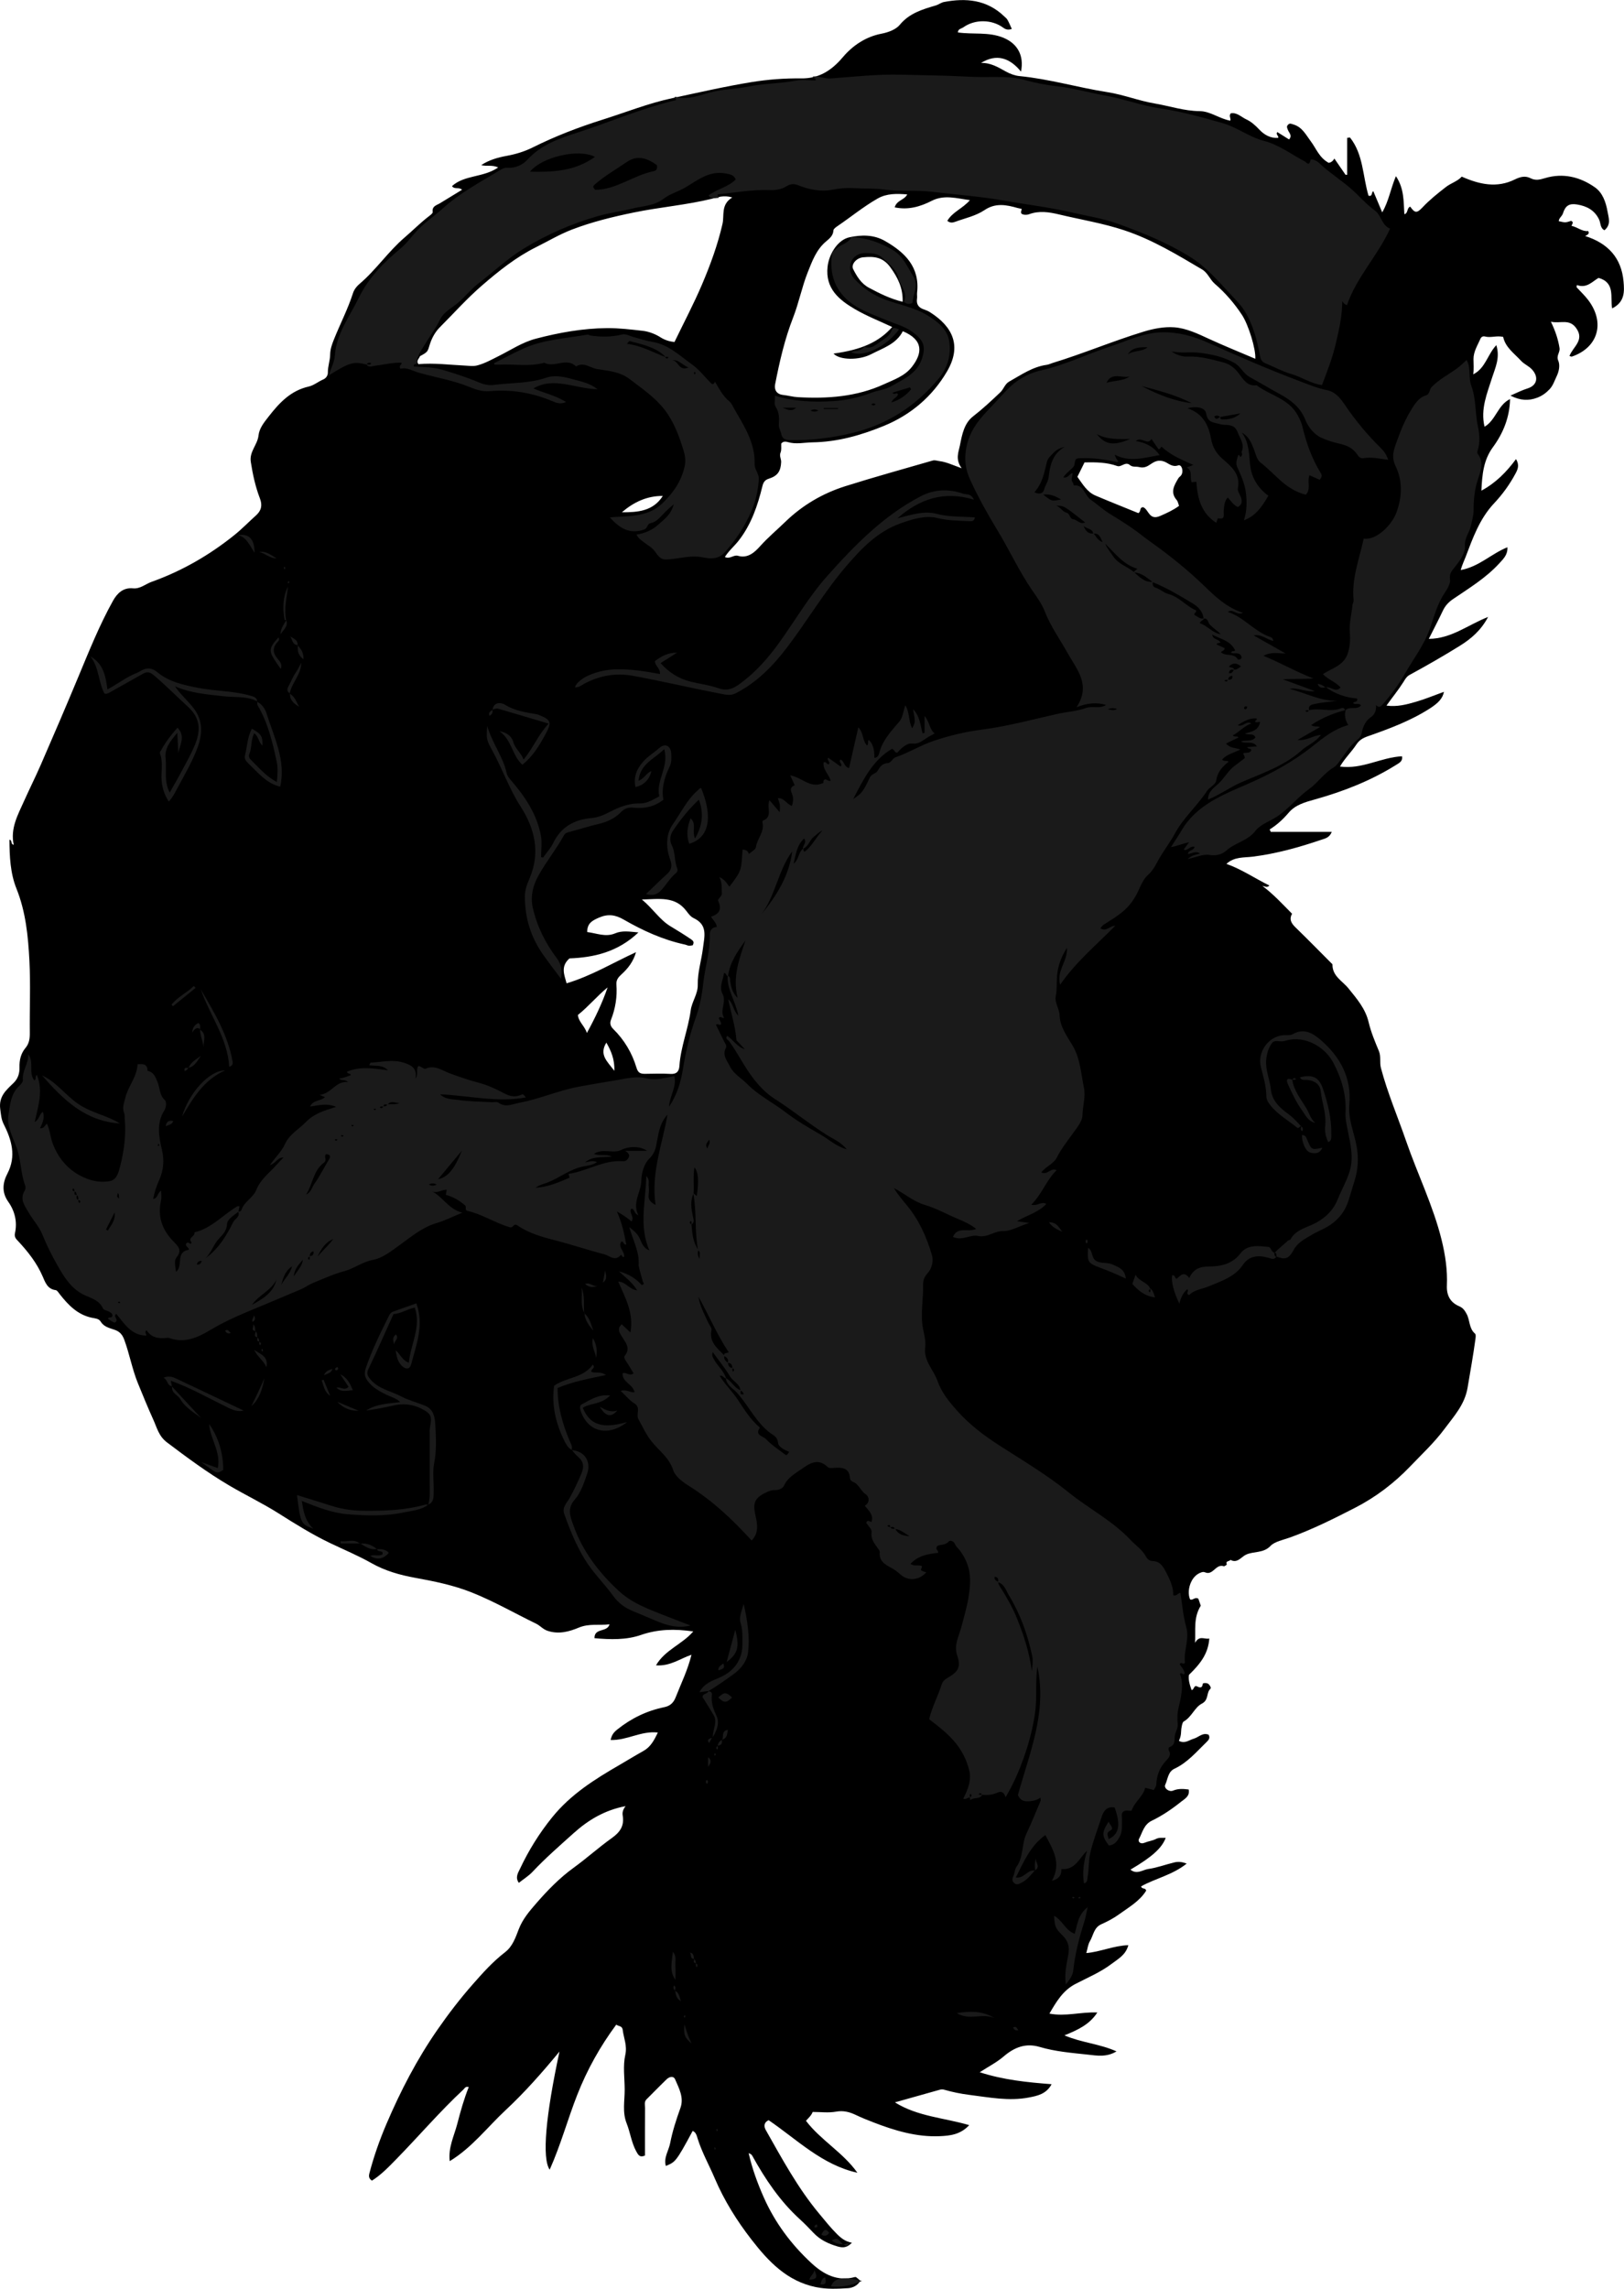 <?xml version="1.0" encoding="utf-8"?>
<!-- Generator: Adobe Illustrator 24.1.1, SVG Export Plug-In . SVG Version: 6.00 Build 0)  -->
<svg version="1.1" id="Layer_1" xmlns="http://www.w3.org/2000/svg" xmlns:xlink="http://www.w3.org/1999/xlink" x="0px" y="0px"
	 width="799.66" height="1126.41" viewBox="0 0 799.66 1126.41" style="enable-background:new 0 0 799.66 1126.41;" xml:space="preserve">
<style type="text/css">
	.st0{fill:#1A1A1A;}
</style>
<g>
	<path d="M341.07,1048.76c-8.38,15.68-8.68,15.29-13.21,17.25c-1.16-4.13,1.41-7.54,2.12-11.2c1.14-5.89,3.01-11.64,5.05-17.31
		c1.85-5.16-0.68-9.65-2.59-14.1c-0.8-1.87-2.85-1.34-4.17-0.07c-3.36,3.23-6.6,6.59-9.91,9.87c-1.27,1.26-0.74,2.82-0.75,4.25
		c-0.06,7.82-0.03,15.63-0.03,23.42c-2.56,1.15-3.33-0.28-4.28-2.02c-2.38-4.36-2.96-9.31-4.75-13.83
		c-2.19-5.52-0.93-11.11-0.96-16.68c-0.03-5.67-0.92-11.54,0.29-16.93c1.04-4.64-0.76-8.29-1.27-12.39
		c-0.26-2.1-2.11-1.68-3.16-2.58c-7.96,10.74-14.34,22.16-19.21,34.55c-4.72,12-8.08,24.54-13.58,36.85
		c-3.88-5.7-1.96-26.56,4.83-58.14c-8.74,10.58-17.16,20.11-26.47,28.78c-9.06,8.43-16.63,18.54-27.58,25.15
		c-0.79-6.76,2.18-12.41,3.73-18.38c1.58-6.09,3.26-12.15,5.64-18.07c-1.66-0.48-2.05,0.67-2.66,1.24
		c-11.56,10.77-21.83,22.79-32.86,34.08c-3.86,3.94-7.55,7.84-12.14,10.72c-1.48-0.95-1.67-2.03-1.28-3.53
		c2.18-8.35,5.05-16.49,8.43-24.4c6.94-16.24,15.05-31.88,25.17-46.44c5.33-7.68,10.99-15.06,17.17-22.09
		c5.02-5.72,10.05-11.34,16.11-16c3.68-2.84,5.14-7.28,6.7-11.32c1.93-5,5.31-8.91,8.61-12.71c5.53-6.36,11.48-12.49,18.35-17.46
		c6.44-4.66,12.34-10.01,18.77-14.59c4.3-3.06,6.27-6.15,5.43-11.2c-0.24-1.46,0.12-2.89,1.43-4.57
		c-10.37,1.98-18.45,6.89-25.56,13.28c-6.9,6.2-13.92,12.3-20.29,19.08c-1.88,2-4.3,3.48-6.71,5.39c-1.96-2.67-0.31-5.04,0.57-6.92
		c4.25-9.04,9.46-17.43,15.81-25.29c9.11-11.29,20.91-18.71,33.13-25.78c3.95-2.29,7.83-4.69,11.82-6.91
		c3.5-1.94,5.22-5.13,7.12-9.07c-8.31-0.94-15.2,3.96-23.26,3.67c0.5-2.33,1.39-3.66,3.23-5.13c6.92-5.54,14.57-9.25,23.22-11.03
		c2.71-0.56,4.48-2.02,5.57-4.83c2.64-6.76,5.9-13.28,7.8-20.96c-5.71,1.93-10.49,5.73-17.48,5.21
		c4.43-7.64,12.98-10.38,18.35-16.69c-9.04-1.28-17.29-1.2-25.82,1.76c-7.06,2.45-14.93,2.29-22.82,1.56
		c-0.08-5.24,6.29-2.71,7.41-6.83c-5.14,0.66-10.02-0.5-15.13,1.63c-4.65,1.95-9.74,3.39-15.25,1.62c-2.41-0.77-3.71-2.55-5.76-3.55
		c-10.56-5.13-20.75-11.01-31.7-15.37c-8.98-3.58-18.4-5.49-27.84-7.21c-7.58-1.38-14.77-3.4-21.57-7.24
		c-6.53-3.69-13.5-6.59-20.28-9.83c-8.86-4.23-17.16-9.42-25.45-14.66c-7.85-4.96-16.28-8.99-24.29-13.71
		c-10.71-6.31-20.68-13.69-30.6-21.18c-4.1-3.09-4.94-7.15-6.76-11.18c-2.69-5.94-5.16-12-7.62-18.02
		c-2.8-6.87-4.1-14.32-6.69-21.34c-0.96-2.6-2.28-4.06-4.8-4.92c-2.56-0.87-5.29-1.43-6.92-4.16c-0.81-1.36-2.82-1.45-4.36-1.78
		c-6.95-1.49-11.46-6.22-15.62-11.47c-0.62-0.78-1.29-1.99-2.06-2.09c-4.08-0.51-5.16-3.84-6.43-6.76
		c-2.89-6.68-7.27-12.21-12.17-17.47c-0.65-0.7-1.92-1.73-1.47-3.78c1.21-5.5,0-10.84-3.3-15.49c-3.25-4.59-2.82-9.26-0.42-13.86
		c4.5-8.64,2.09-16.6-1.91-24.53c-1.12-2.22-1.26-4.65-1.6-7.13c-0.88-6.42,2.99-9.48,6.62-13.03c2.16-2.12,2.91-4.73,2.84-7.58
		c-0.09-3.57,0.64-6.82,2.98-9.61c1.79-2.13,2.13-4.58,2.1-7.33c-0.13-11.83,0.42-23.69-0.19-35.49
		c-0.62-12.04-1.77-24.08-6.37-35.54c-3.06-7.62-3.41-15.83-3.47-24.08c1.68,0.32,0.29,2.05,2.12,2.5
		c-1.78-8.05,2.06-14.79,5.04-21.46c2.63-5.89,5.56-11.7,8.15-17.63c6.32-14.48,12.54-29,18.62-43.59
		c5.28-12.66,10.36-25.39,17.05-37.4c2.09-3.74,5.06-6.62,9.86-6.15c3.57,0.35,6.14-2.12,9.17-3.2c14.87-5.31,28.4-13.09,40.73-23
		c3.76-3.02,7.07-6.47,10.64-9.66c2.74-2.45,3.23-5.07,1.95-8.41c-2.23-5.79-3.52-11.8-4.48-17.95c-0.79-5.08,3.29-8.39,3.79-12.96
		c0.39-3.62,2.69-6.4,4.96-9.32c5.31-6.83,10.91-12.83,19.83-14.83c2.48-0.56,4.63-2.43,7.04-3.45c1.63-0.69,2.35-2.18,2.33-3.41
		c-0.06-3.02,1.07-5.85,1.11-8.79c0.04-2.7,0.9-5.07,1.88-7.53c3.06-7.64,6.87-14.96,9.4-22.83c0.52-1.63,1.74-3.26,3.07-4.38
		c8.24-6.95,14.23-16.05,22.48-23.09c3.9-3.33,7.58-7.07,11.71-10.24c0.78-0.6,2.06-1.53,1.97-2.13c-0.45-2.97,1.94-3.34,3.6-4.36
		c3.56-2.2,7.14-4.36,10.85-6.62c-1.67-1.54-3.69,0.03-4.95-1.81c6.24-5.61,15.44-4.11,22.73-9.18c-3.09-1.4-5.63-0.41-8.37-1.14
		c3.96-2.57,8.22-3.76,12.36-4.52c4.56-0.83,8.89-2.13,12.95-4.15c11.09-5.53,22.56-9.95,34.39-13.68
		c11.48-3.61,22.66-8.11,34.5-10.63c12.91-2.75,25.75-5.73,38.79-7.85c8.2-1.34,16.35-1.95,24.61-1.85
		c8.65,0.1,14.86-3.78,20.48-10.43c4.81-5.69,11.26-10.09,19.07-11.58c3.37-0.64,7.09-2.07,8.97-4.35
		c4.76-5.76,11.17-7.61,17.71-9.54c1.45-0.43,2.65-1.43,4.04-1.7c10.89-2.08,21.11-1.13,29.6,6.99c0.6,0.57,1.32,1.11,1.71,1.81
		c0.8,1.42,1.41,2.94,2.11,4.46c-1.55,0.51-2.79,0.45-4.21-0.6c-5.6-4.16-13.96-4.27-19.66-0.2c-0.92,0.66-2.67,0.76-2.69,2.52
		c7.46,1.09,15.14-0.38,22.39,2.6c6.86,2.82,10.31,8.65,8.7,16.67c-5.63-6.87-12.09-8.91-19.69-4.25c4.59-0.2,8.44,2.09,12.11,4.15
		c2.24,1.26,4.61,2.09,6.83,2.31c14.68,1.42,28.82,5.65,43.3,7.91c7.95,1.24,15.4,4.24,23.21,5.56c7.39,1.25,14.57,3.71,22.22,3.78
		c5.28,0.05,9.66,3.72,15.03,4.68c0.56-0.99-0.84-2.25,0.26-3.59c3.02-0.62,5.23,1.86,7.75,3.01c2.32,1.06,4.39,2.94,6.17,4.83
		c2.62,2.77,5.53,4.44,9.4,4.24c0.48-1.03-1.33-1.59-0.4-2.88c1.93,1.21,3.88,2.44,5.8,3.65c1.73-1.94-0.02-3.25-0.54-4.63
		c-0.37-0.98-0.88-1.7,0.04-2.63c0.89-0.9,1.59-0.43,2.61-0.13c4.4,1.28,6.21,5.14,8.63,8.36c2.65,3.52,4.1,7.97,8.76,10.53
		c0.86-0.08,2.04-0.66,2.8-2.12c1.85,2.69,3.67,5.34,5.5,7.99c0.27,0,0.53,0.01,0.8,0.01c0-6.05,0-12.11,0-18.16
		c0.46-0.07,0.93-0.13,1.39-0.2c6.65,8.34,6.26,19.15,9.15,28.68c2.15,0.46,1.23-1.63,2.34-2.25c1.44,3.41,2.87,6.81,4.39,10.43
		c3.23-5.51,4.08-11.47,6.75-17.82c4.15,6.21,3.73,12.46,4.16,18.71c1.91-0.33,1.13-3.14,2.89-3.7c2.25,3.19,3.24,3.35,6.05,0.36
		c3.52-3.75,7.59-6.98,11.57-10.07c2.43-1.88,5.84-2.85,7.73-5.07c8.76,3.88,17.36,5.73,26.11,1.41c2.75-1.36,5.2-1.94,7.79-0.62
		c2.5,1.27,4.65,0.68,7.09-0.05c8.93-2.67,17.29-0.61,24.62,4.55c3.74,2.63,5.36,7.2,6.19,11.89c0.58,3.26,1.84,6.4-1.51,9.21
		c-2.17-1.04-1.82-3.54-2.64-5.26c-2.23-4.69-6.16-6.65-10.86-7.42c-3.84-0.62-5.74,0.54-6.95,4.4c-0.46,1.46-2,2.24-2.06,3.82
		c3.27,0.75,3.27,0.75,6.11-0.16c1.49,0.7,0.37,1.62,0.2,2.49c2.89,0.53,5.18,2.88,8.18,2.51c0.68,1.23,0.08,1.71-1.5,2.46
		c11.37,3.6,17.9,10.89,18.91,22.38c0.44,4.95,0.68,10.11-5.61,13.26c-1.02-5.51,1.65-12.66-6.67-15.03
		c-2.93,1.61-5.73,5.32-10.69,3.52c-0.05,0.36-0.1,0.72-0.15,1.08c1.9,2.07,3.97,4.01,5.67,6.23c8.6,11.26,4.85,23.5-7.97,27.9
		c-0.26,0.09-0.62-0.13-1.2-0.28c1.6-4.48,7.68-7.74,3.24-13.83c-3.39-4.65-7.82-2-12.38-3.05c2.15,4.44,3.53,8.53,4.23,12.9
		c0.36,2.24-1.71,3.74-0.62,6.26c0.95,2.21,0.42,5.17-0.78,7.68c-1.06,2.2-1.76,4.57-3.51,6.41c-1.73,1.83-3.65,3.23-6.04,4.14
		c-4.3,1.63-8.36,1.43-13.21-1.02c3.26-1.47,5.76-2.68,8.48-3.55c4.71-1.5,5.5-5.61,2.18-9.27c-1.59-1.76-3.81-2.56-5.41-4.29
		c-3.42-3.7-7.76-6.66-8.83-11.79c-3.28-0.76-6.17,0.59-9.06-0.22c-0.85-0.24-1.75,0.26-2.09,1.05c-1.42,3.27-3.47,6.38-3.46,10.07
		c0,2.38,0.26,4.77-0.12,7.52c6.02-2.99,6.97-9.71,11.36-14.36c1.95,6.29-0.54,11.12-2.07,15.97c-2.46,7.83-5.81,15.44-3.73,24.18
		c5.49-3.12,6.6-10.83,12.57-13.61c-0.21,9.07-3.43,16.85-8.43,23.66c-4.7,6.41-5.31,13.49-5.69,21.42
		c7.15-3.86,12.34-9.18,17.05-15.54c1.81,3,0.82,5.11-0.23,7.08c-2.86,5.37-6.44,10.3-10.58,14.7c-7.14,7.6-10.49,17.12-14.06,26.52
		c-0.68,1.78-1.58,3.54-2.37,6.3c8.98-1.58,15.04-8.01,22.99-11.2c0.21,3.68-1.94,5.67-3.86,7.78
		c-6.59,7.25-14.92,12.29-22.91,17.73c-2.31,1.57-3.88,3.32-5.03,5.76c-2.09,4.44-4.38,8.79-6.9,13.81
		c11.15-0.08,19.27-6.91,29.21-10.79c-3.49,6.59-8.34,10.74-14.01,14.26c-8.05,5-16.26,9.7-24.57,14.22
		c-1.64,0.89-2.36,2.33-3.14,3.57c-2.44,3.87-5.34,7.39-8.33,11.58c5.28,0.73,9.95-0.55,14.51-1.87c4.63-1.34,9.11-3.22,13.78-4.91
		c-0.57,3.23-2.85,5.56-6.77,8.09c-9.55,6.16-20.09,10.07-30.71,13.79c-2.43,0.85-4.19,1.86-5.68,4.12
		c-2.4,3.64-5.65,6.7-8.03,10.78c10.92,1.49,20.18-4.54,30.55-5.05c0.48,2.43-1.35,3.28-3.01,4.31
		c-12.42,7.75-25.9,13.01-39.94,16.94c-4.75,1.33-9.53,2.61-12.87,6.53c-2.7,3.17-5.72,5.99-9.34,8.22
		c0.18,0.39,0.36,0.79,0.54,1.18c9.84,0,19.67,0,30.03,0c-1.09,2.88-3.28,3.28-4.87,3.82c-11.12,3.78-22.37,6.95-34.1,8.41
		c-4.23,0.53-9-0.06-12.9,3.55c7.54,2.65,14,7.15,21.15,10.64c-1.07,1.23-2.21,0.41-3.46,0.2c5.48,4.07,9.89,8.93,14.64,13.71
		c-1.61,2.83-0.28,4.8,1.79,6.81c5.91,5.73,11.66,11.61,17.47,17.43c0.23,0.24,0.63,0.51,0.62,0.76c-0.05,5.74,4.94,8.07,7.91,11.76
		c4.08,5.06,8.33,9.92,9.91,16.62c1.15,4.87,3.13,9.57,5.06,14.22c1.13,2.74,0.25,5.51,0.99,8.3c3.25,12.31,8.27,23.97,12.4,35.95
		c5.63,16.3,13.33,31.85,17.48,48.66c1.81,7.35,2.93,14.85,2.6,22.44c-0.21,4.9,1.68,8.36,6.1,10.23c1.89,0.8,2.75,2.17,3.62,3.77
		c1.68,3.1,1.1,7.13,4.15,9.71c0.51,0.43,0.29,1.93,0.15,2.91c-1.08,7.92-2.5,15.79-3.83,23.67c-1.39,8.29-6.64,13.95-11.3,20.21
		c-5.05,6.8-11.25,12.56-17.04,18.61c-7.79,8.13-16.88,15.06-27.01,20.26c-10.45,5.36-20.95,10.63-32.05,14.63
		c-3.3,1.19-7.58,2.01-9.58,4.12c-3.63,3.83-8.31,2.53-12.21,4.4c-2.27,1.09-4.22,4.41-7.58,2.51c-0.42,0.86-2.59,0.35-1.78,2.27
		c0.03,0.08-1.13,1-1.5,0.87c-3.88-1.36-5.27,4.65-9.13,3.04c-0.67-0.28-1.14-0.27-1.83-0.05c-2.27,0.73-3.86,2.36-4.87,4.28
		c-1.67,3.17-1.77,6.81-0.75,9.05c1.34,0.65,2.29-1.36,4.06-0.34c0.43,1.25,1,2.88,1.19,3.44c-3.71,6.02-2.43,11.76-2.83,18.3
		c2.19-3.94,4.58-1.6,7.04-2.15c-0.55,7.53-4.45,12.49-9.99,17.85c-0.48,1.83,0.22,4.66,1.25,7.49c1.3,0.06,1.01-2.59,2.73-1.76
		c1.58,0.76,2.52,0.84,2.81-1.33c0.05-0.37,1.97-0.54,2.74,0.11c0.65,0.55,1.56,1.86,0.97,2.42c-2.1,1.99-0.66,5.47-4.21,7.29
		c-3.53,1.81-5.01,6.65-8.97,8.82c-0.64,0.35-1.2,3.24-1.23,5.02c-0.03,1.51-0.33,2.91-1.07,4.44c2.82,1.61,5.01-0.38,7.35-1.06
		c2.41-0.7,4.38-3.17,7.28-1.93c0.86,1.55,0.05,2.56-0.94,3.52c-4.97,4.8-9.43,10.19-15.89,13.21c-3.26,1.53-3.24,5.16-4.53,7.86
		c-0.8,1.67,1.82,3.74,3.85,2.91c2.62-1.08,5.09-0.87,7.7-0.54c0.66,3.37-2.05,4.64-3.8,6.05c-4.45,3.57-9.22,6.82-14.35,9.29
		c-3.98,1.91-4.61,5.82-6.35,9.01c-0.63,1.15,0.6,2.77,2.75,1.86c1.79-0.76,3.84-0.96,5.55-1.84c1.65-0.86,3.2-0.53,4.88-0.6
		c-1.83,5.02-6.8,9.48-17.36,15.66c3.11,2.6,6.04,0.06,8.8-0.32c4.32-0.6,8.49-2.2,12.76-3.22c1.7-0.41,3.5-0.43,6.13,0.57
		c-7.11,5.67-15.46,7.29-22.47,11.22c0.48,1.58,2.03,0.46,2.54,2.06c-3.14,5.16-8.63,8.25-13.59,11.83
		c-2.62,1.9-5.58,3.42-8.54,4.75c-3.68,1.65-3.88,5.47-5.58,8.31c-0.97,1.61-1.16,3.69-1.79,5.86c6.87-0.56,13.34-3.63,20.69-3.88
		c-1.26,4.83-4.98,6.71-8.12,9.11c-5.51,4.2-11.88,6.84-17.97,10c-6.11,3.17-9.39,8.77-12.76,14.57c8.04,1.55,15.53-0.92,23.59-0.55
		c-3.85,5.94-9.58,8.57-16.2,11.26c8.54,3.65,17.23,4.11,25.64,7.88c-4.94,3.01-9.77,2.07-14.17,1.59
		c-7.93-0.86-15.95-1.49-23.68-3.78c-6.85-2.03-12.44,0.16-17.72,4.69c-3.41,2.92-7.52,5.01-11.78,7.77
		c11.73,3.78,23.3,4.96,35.39,5.88c-2.59,4.89-7.11,5.76-11.24,6.55c-9.8,1.88-19.48-0.07-29.23-1.29
		c-4.29-0.54-8.37-1.38-12.46-2.56c-0.62-0.18-1.37-0.18-1.99-0.01c-7.29,2.02-14.57,4.09-22.23,6.25
		c11.27,7.02,24.1,7.54,36.59,11.21c-4.38,4.71-9.49,5.2-14.42,5.43c-11.5,0.52-22.3-2.75-32.89-6.85
		c-2.89-1.12-5.76-2.27-8.56-3.61c-2.99-1.43-6.08-2.27-9.69-1.61c-3.7,0.67-7.63,0.15-11.52,0.15c-0.71,1.86-2.15,3-3.31,4.36
		c7.32,9.6,18.3,15.59,25.33,25.57c-17.45-3.89-29.63-16.29-43.71-25.88c-2.24,1-2.49,2.93-1.42,4.82
		c8.04,14.2,15.81,28.61,26.31,41.19c2.84,3.4,5.61,6.92,8.79,10.07c2.04,2.01,4.17,3.7,7.34,4.23c-2.13,2.13-3.94,2.76-7,1.86
		c-4.55-1.34-8.54-3.17-11.81-6.59c-2.19-2.29-4.38-4.59-6.72-6.71c-9.86-8.95-17.15-19.81-23.54-31.35
		c-0.34-0.61-0.83-0.96-1.79-1.29c1.73,7.63,4.34,14.75,7.42,21.71c5.52,12.47,13.53,23.2,23.49,32.41
		c5.94,5.49,12.74,9.17,21.33,6.87c0.56-0.15,0.57-0.09,2.74,1.78c-1.24,2.45-3.94,3.56-6,3.68c-5.22,0.31-10.45,0.58-15.77-0.5
		c-14.32-2.91-23.45-12.64-31.78-23.37c-7.23-9.3-13.49-19.31-18.12-30.18c-2.8-6.59-6.36-12.86-8.49-19.75
		C343.05,1051.03,342.67,1049.4,341.07,1048.76z M410.43,174.02c13.86-1.86,22.45-5.76,28.89-13.08c-6.2-2.92-12.59-5.4-18.43-8.83
		c-7.8-4.58-14.59-10.14-13.39-20.86c0.72-6.43,5.17-13.29,10.76-14.47c5.92-1.25,11.93-1.37,17.48,1.8
		c9.83,5.62,17.23,12.78,15.84,25.41c-0.11,0.99,0.11,2.02-0.04,2.99c-0.41,2.75,0.75,4.41,3.32,5.28c1.08,0.37,2.16,0.81,3.11,1.42
		c11.17,7.11,15.73,16.54,8.32,29.17c-7.21,12.29-17.79,21.33-31.14,26.79c-11.26,4.6-22.75,7.89-35.12,8.07
		c-4.05,0.06-8.03,1.08-12.11-0.13c-0.97-0.29-2.35-0.46-3.24,0.74c-0.08,1.45,0.21,3.09-0.33,4.4c-0.71,1.74,0.36,3.12,0.29,4.71
		c-0.2,4.55-1.77,6.8-6.05,8.16c-1.72,0.55-2.64,1.46-3.17,3.64c-2.32,9.52-5.42,18.73-11.59,26.71c-2.18,2.82-5.01,5.14-6.9,8.19
		c2.46,1.23,4.33-1.22,6.43-0.59c4.97,1.5,8.5-2.02,10.89-4.69c3.87-4.33,8.25-7.97,12.37-11.97c8.51-8.25,18.47-14.08,29.66-17.61
		c14.24-4.49,28.64-8.46,42.98-12.61c1.1-0.32,2.24,0.15,3.36,0.29c3.42,0.42,6.5,1.94,10.91,3.51c-3.29-4.46-1.49-8.04-0.83-11.43
		c1-5.13,2.09-10.74,6.41-14.08c4.76-3.69,9.1-7.75,13.44-11.87c1.7-1.61,2.25-4.11,4.38-5.29c5.91-3.29,11.52-7.29,18.46-8.23
		c1.02-0.14,1.86-0.6,2.79-0.88c15.1-4.61,29.66-10.77,44.76-15.4c5.07-1.55,10.27-2.56,15.28-2.19c5.93,0.44,11.54,3.13,17.04,5.67
		c7.49,3.45,15.15,6.54,22.85,9.82c0.33-4.83-3.41-16.78-6.5-21.49c-3.78-5.77-8.25-10.94-13.47-15.44
		c-2.39-2.06-3.38-5.35-6.19-7.01c-12.32-7.28-24.52-14.7-38.28-19.27c-10.57-3.52-21.49-5.26-32.24-7.84
		c-4.9-1.17-9.76-1.92-14.73-0.09c-1.11,0.41-2.62,0.38-3.61-0.18c-0.85-0.95,0.13-1.62-0.08-2.5c-0.62-0.12-1.27-0.2-1.9-0.38
		c-5.55-1.58-10.9-2.64-16.3,1c-4.34,2.92-9.6,3.99-14.49,5.79c-1.27,0.47-2.48,0.64-3.86-0.47c2.56-4.43,7.62-6.08,11.12-10.2
		c-6.58-0.87-12.63-2.8-18.8,0.34c-5.67,2.89-11.62,4.62-18.24,3.21c1.01-3.55,4.89-3.61,6.17-6.37
		c-5.06-0.39-10.02-0.56-14.54,2.02c-6.97,3.96-13.16,9.08-19.78,13.57c-0.81,0.55-1.97,1.37-2.01,2.12
		c-0.14,2.78-2.17,4.17-3.89,5.66c-4.63,4.02-6.64,9.64-8.77,14.98c-2.87,7.22-4.34,14.96-7.18,22.23
		c-4.16,10.65-6.7,21.75-8.88,32.93c-0.52,2.68,0.8,4.85,3.88,5.18c2.46,0.27,4.85,0.96,7.28,1.1c14.59,0.83,28.98-0.17,42.47-6.37
		c4.86-2.24,10.17-3.99,13.69-8.49c5.38-6.86,5.75-13.33-4.43-17.6c-3.25,6.39-9.83,8.31-15.56,11.3
		C423.02,177.43,413.35,177.29,410.43,174.02z M360.57,97.18c-4.27-1.29-7.27-0.03-9.92,0.62c-12.72,3.11-25.77,4.15-38.55,6.78
		c-10.35,2.13-20.62,4.62-30.53,8.43c-6.12,2.36-11.72,5.71-17.55,8.61c-9.91,4.92-18.45,11.76-26.69,18.89
		c-7.34,6.35-13.86,13.64-20.73,20.54c-2.34,2.35-3.94,5.27-4.91,8.32c-1.17,3.66-0.84,3.76-4.87,5.92
		c-0.53,1.28-2.02,2.38-0.79,3.94c7.75-0.69,15.4,0.35,23.05,0.71c2.1,0.1,3.94,0.47,6.15-0.15c3.65-1.01,6.82-2.8,10.14-4.45
		c6.12-3.03,11.76-6.9,18.6-8.68c11.47-2.99,22.97-5.06,34.84-5.17c5.98-0.05,11.9,0.67,17.77,1.34c2.83,0.32,6.12,1.57,8.57,3.14
		c2.3,1.47,4.49,2.07,6.96,2.37c4.59-9.52,9.55-18.87,13.67-28.58c4.06-9.56,7.63-19.32,9.97-29.53
		C356.74,105.95,354.83,100.69,360.57,97.18z M313.17,468.63c-1.32,4.65-3.92,7.96-7.1,10.87c-1.47,1.34-2.73,2.67-2.55,5.05
		c0.44,5.96-0.46,11.77-2.67,17.36c-0.66,1.67-0.29,3.15,1.08,4.49c5.47,5.38,9.32,11.84,11.49,19.14c0.77,2.6,2.08,2.98,4.26,2.96
		c4.16-0.06,8.34-0.2,12.49,0.04c3.06,0.18,4.2-1.3,4.38-3.96c0.62-9.34,4.32-18.06,5.54-27.26c0.59-4.42,3.59-8.08,3.49-12.65
		c-0.13-6.11,1.81-11.96,2.55-17.97c0.73-5.92,2.52-11.5-4.6-14.85c-1.42-0.67-2.55-2.16-3.54-3.48
		c-5.58-7.41-13.29-5.87-21.92-5.67c5.54,4.6,8.67,9.89,14.02,13.15c3.47,2.11,6.99,4.22,10.35,6.55c1.34,0.93,1.22,1.65,0.68,2.83
		c-0.51,0.08-0.99,0.18-1.47,0.23c-0.85,0.08-1.58-0.41-2.36-0.58c-10.81-2.32-20.73-6.85-30.22-12.32
		c-4.09-2.36-7.75-2.87-12.18-0.92c-3.19,1.4-5.77,2.67-5.75,7.08c4.56,0.54,9.03,2.64,13.75,0.64c3.51-1.49,6.95-0.86,11.48-0.46
		c-10.23,9.74-22.01,12.32-33.96,12.79c-4.55,4.01-2.49,8.18-1.42,12.26C291.12,480.34,301.8,473.84,313.17,468.63z M534.03,227.57
		c-1.26,2.55-2.41,4.86-3.52,7.11c2.61,3.61,4.76,7.46,8.91,9.22c7.11,3.02,14.3,5.87,21.1,8.64c1.52-0.9,0.38-2.86,2.39-2.91
		c2.74,1.13,2.87,6.72,8.38,4.3c3.3-1.44,6.4-2.85,9.27-4.96c-0.41-1.07-0.55-2.16-1.15-2.85c-3.36-3.88-1.21-7.29,0.8-10.71
		c0.33-0.56,0.97-0.92,1.36-1.45c1.42-1.94,0.3-5.51-1.42-4.91c-2.99,1.03-4.78-1.06-6.73-1.82c-2.88-1.13-4.89-0.11-6.73,1.16
		c-1.95,1.34-3.42,2.07-5.95,1.46c-1.36-0.33-3.06,0.16-4.35-0.94c-2.29-1.97-4.2,1.2-6.31,0.44
		C545,227.53,539.75,227.47,534.03,227.57z M444.47,148.53c0.19-6.67-2.28-11.78-6.11-17.05c-3.74-5.14-8.22-5.33-13.34-4.85
		c-3.39,0.31-6.08,3.55-4.92,5.82c1.85,3.62,3.93,7.13,7.8,9.19C433.08,144.39,438.27,147.04,444.47,148.53z M288.98,508.41
		c4.08-7.46,7.57-14.76,10.21-22.45c-5.2,4.23-9.38,9.38-14.64,13.58C284.89,502.95,287.94,504.99,288.98,508.41z M306.21,252.13
		c7.74,0.02,15.37-0.49,20.15-8.05C318.63,244.03,312.1,247.08,306.21,252.13z M302.52,527.03c0.15-5.75-1.57-9.71-3.95-13.89
		C294.89,519.12,298.98,522.35,302.52,527.03z"/>
</g>
<g>
	<path class="st0" d="M662.59,349.48c-6.02,1.5-11.66,3.81-16.95,7.37c1.43,1.11,2.88,0.31,4.3,1.01c-3.52,2.01-6.9,3.94-11.08,6.33
		c4.72,0.49,7.64-2.22,11.58-2.51c-2.68,3.64-6.65,5.05-9.62,7.7c-8.56,7.66-19.43,11.23-29.7,15.68
		c-5.56,2.41-10.36,6.07-16.29,8.48c-0.04-3.98,2.93-5.81,5.17-7.89c3-2.78,4.81-6.54,8.31-9.02c1.3-0.92,2.71-2.11,4.12-3.11
		c0.72-0.52,0.73-0.51-0.28-2.67c1.21-0.76,3.33,0.24,3.98-1.71c-0.16-1-1.44-0.28-2.03-1.42c1.61-0.13,3.1-0.24,4.82-0.38
		c-2.06-3.02-5.3-1.04-7.94-2.4c2.56-0.89,5.41,0.33,7.19-2c-0.86-2.28-3.19-0.94-5.19-1.92c3.29-0.95,6.64-1.33,7.48-5.6
		c-0.29-0.42-1.67,0.48-2.46-0.25c0.03-0.63,1.13-0.68,0.77-1.59c-3.43-0.25-6.22,1.31-9.29,3.34c2.66,1.11,4.14-2.46,6.71-0.85
		c-3.65,1.26-5.96,4.18-9.15,5.87c0.81,1.04,2.13,0.08,2.82,1.03c-2,0.96-3.99,1.92-6.18,2.97c1.95,2.34,4.75,2.05,7.05,2.95
		c-3.01,1.6-6.56,2.24-8.98,4.94c0.95,1.17,2.38,0.24,3.23,1.08c-3.09,2.42-5.53,5-6.13,9.35c-0.25,1.86-3.31,3.19-4.57,5.1
		c-4.77,7.27-11.51,13.09-15.67,20.73c-2.81,5.15-6.52,9.71-9.16,14.91c-1.07,2.1-2.45,4.08-4.05,5.5
		c-3.18,2.83-4.17,6.95-6.09,10.31c-1.72,3.01-3.56,5.36-6.07,7.52c-2.99,2.58-6.35,4.59-9.67,6.68c-0.67,0.42-1.13,1.17-1.75,1.82
		c2.89,2,4.76-1.32,7.29-1.17c-9.21,9.43-19.35,17.71-27.08,28.99c-1.95-6.9,3.8-11.55,3.33-18.17c-2.86,4.59-4.42,8.89-4.85,13.62
		c-0.31,3.42,0.03,6.81-0.67,10.31c-0.59,2.95,1.79,6.05,1.93,9.43c0.23,5.59,3.63,10.12,6.36,14.71c3.83,6.43,4.1,13.61,5.57,20.61
		c0.99,4.73-0.6,9.06-0.67,13.56c-0.05,3.4-3.23,6.93-5.47,10.09c-2.46,3.47-5.12,6.8-7.01,10.62c-1.7,3.43-5.51,4.6-7.83,7.57
		c2.93,1.63,4.66-2.57,7.57-1.08c-5.06,4.9-7.18,11.72-12.48,16.99c3.01,0.82,4.9-1.78,7.41-0.41c-3.74,4.13-9.02,5.39-14.48,8.52
		c2.51,0.37,3.83,0.56,6.03,0.88c-4.89,1.5-8.97,4.08-12.78,3.99c-4.51-0.1-7.78,3.42-12.53,2.38c-3.65-0.8-7.65,2.58-12.24,0.49
		c2.36-5.46,7.64-2.02,11.44-3.95c-2.84-2.28-6.2-3.75-9.07-4.95c-5.4-2.25-10.56-5.18-16.17-6.84c-5.72-1.7-10.1-5.66-15.31-8.33
		c1.84,3.02,4.03,5.66,6.27,8.32c6.07,7.23,9.9,15.79,12.52,24.73c0.81,2.77,0.05,6.58-2.27,9.05c-1.7,1.81-2.15,3.78-2.1,5.96
		c0.15,7.02-1.4,14.02-0.06,21.05c0.58,3.05,1.49,6.25,1.11,9.24c-0.87,6.75,4.05,10.98,5.98,16.43c2.13,6.01,5.87,10.48,9.81,14.91
		c5.92,6.66,13,12.04,20.5,16.87c11.66,7.51,23.65,14.6,34.43,23.32c9.93,8.04,21.52,13.86,30.4,23.34c2.53,2.7,5.81,4.82,7.58,8.19
		c0.73,1.4,2.06,2.16,3,2.17c4.16,0.02,5.61,3.02,7.13,5.94c1.8,3.46,3.36,7.03,3.32,10.9c1.7,0.62,2.17-1.13,3.49-1.16
		c0.93,5.59,1.31,11.29,2.89,16.81c1.7,5.93-1.39,11.77-0.63,17.46c-0.76,1.59-2.06-0.83-2.56,0.93c0.87,1.25,2.07,2.59,2.45,4.39
		c-0.71,1.54-1.72-1.12-2.35,0.42c1.47,3.44,1.41,8.23-0.63,16.29c-0.7,2.78-0.73,5.49-0.47,8.3c0.22,2.29-1.5,4.21-1.51,6.56
		c0,1.87-0.06,3.92-2.49,4.71c-0.57,0.19-0.67,1.28-0.35,1.78c1.29,2.05-0.19,3.7-1.2,4.75c-3.27,3.4-4.82,7.3-5,11.93
		c-0.03,0.9-0.77,1.78-1.2,2.72c-1.41-0.37-2.78-0.74-4.29-1.14c-0.96,4.29-5.17,6.8-6.69,11.28c-1.35,0.19-3.16-0.59-4.28,0.65
		c-0.93,1.04-0.36,2.54-0.43,3.84c-0.15,2.77,0.34,5.56-1.11,8.24c-1.24,2.28-2.53,4.18-5.34,4.42c-3.55-4.6-3.61-6.46-0.12-11.78
		c0.51,1.67,2.91,3.25,0.85,4.38c-2.59,1.42-0.94,2.78-0.91,4.24c5.22-2.34,6.12-7.04,2.97-15.58c-3.69-0.57-5.38,1.58-6.39,4.71
		c-1.89,5.87-4.17,11.64-5.57,17.62c-0.92,3.94-0.61,8.17-1.37,12.22c-0.21,1.14,0.02,2.39-1.75,2.82
		c-0.88-5.45-0.09-10.69,1.52-16.07c-3.86,3.63-5.81,9.66-12.65,9.01c0.07,2.63-0.7,4.74-4.66,5.83c4.87-8.82,0.5-15.43-3.22-22.55
		c-7.41,5.34-10.61,13.08-14.51,20.86c4.08,0.68,5.81-4.14,9.46-3.33l-0.14-0.14c-1.93,2.23-3.69,4.61-6.45,6.01
		c-1.25,0.63-2.34,1.35-3.61,0.32c-1.22-0.99-1.16-2.14-0.5-3.54c0.69-1.46,0.67-3.33,1.57-4.58c3.53-4.9,2.41-11.11,4.87-16.31
		c2.5-5.29,4.68-10.73,6.97-16.11c0.12-0.27-0.02-0.65-0.07-1.6c-1.94,1.4-3.94,1.7-6.09,1.82c-2.79,0.16-4.22-1.13-5-3.12
		c5.67-20.66,14.44-40.67,9.59-63.21c-1.12,7.64-0.09,15.06-1.11,22.45c-1.01,7.35-2.81,14.32-5.21,21.26
		c-2.45,7.08-5.35,13.92-9.37,20.63c-0.67-2.53-2.1-3.16-3.99-2.29c-2.43,1.12-4.93,1.3-7.53,1.07c-0.5-0.73-1.03-1.24-1.77-0.2
		c0.35,0.09,0.66,0.23,0.96,0.24c0.31,0.01,0.63-0.11,0.95-0.18c-1.22,2.57-4.29,1.16-5.95,2.78c-0.07-0.46-0.15-0.92-0.22-1.38
		c0.73-0.5,1.24-1.03,0.23-1.75c-0.41,0.63-0.3,1.26-0.09,1.89c-1.19-0.37-2.01,1.25-3.43,0.46c2.28-4.33,4.18-9.02,2.94-13.94
		c-1.22-4.87-3.37-9.37-6.69-13.43c-3.78-4.62-8.42-8.14-13.03-11.69c1.46-6.14,4.4-11.44,6.2-17.16c0.43-1.36,1.4-2.35,2.81-3.15
		c5.38-3.06,6.72-5.37,4.81-11.06c-1.73-5.16,0.77-9.25,1.94-13.67c2.06-7.75,4.44-15.3,4.39-23.55c-0.03-5.5-1.79-9.89-4.76-14.11
		c-0.84-1.2-2.08-2.03-2.68-3.51c-0.54-1.33-2.29-2.22-3.24-1.12c-1.63,1.88-4.04,1.21-5.41,2.07c-1.48,1.68,0.88,2.23,0.29,3.39
		c-4.87,0.52-9.66,1.28-13.51,5.39c1.62,1.34,3.54,0.47,5.31,0.97c1.01,0.63-0.92,1.77,0.18,2.39c0.69,0.39,1.5,0.57,2.26,0.84
		c-3.54,3.96-8.85,4.4-12.6,1.16c-1.36-1.18-2.77-2.36-4.34-3.21c-3.22-1.76-6.43-3.36-5.97-7.9c0.06-0.55-0.46-1.21-0.83-1.74
		c-1.72-2.44-3.71-4.57-3.18-8.13c0.2-1.35-1.69-3.02-2.62-4.52c0.47-1.75,1.51-0.66,2.59-0.48c1.14-3.58-1.49-5.62-3.31-7.95
		c2.85-1.79,1.93-4.71,0.41-5.69c-2.56-1.65-3.27-4.92-6.17-6.04c-0.74-0.29-1.48-0.96-1.54-1.84c-0.37-5.19-3.92-5.32-7.82-5.08
		c-1.13,0.07-2.4,0.34-3.35-0.57c-4.67-4.47-9.01-1.43-12.72,1.17c-3.12,2.19-6.74,4.13-8.53,8.02c-0.76,1.65-2.79,2.38-4.64,2.33
		c-1.77-0.05-3.21,0.63-4.67,1.36c-5.19,2.57-6.16,5.01-4.88,10.77c0.99,4.42,1.87,8.96-1.82,12.67
		c-9.31-10.22-19.23-19.57-30.97-26.93c-3.03-1.9-6.65-4.58-7.64-7.66c-2.01-6.26-7.1-9.65-10.78-14.32
		c-2.62-3.33-4.33-7.15-6.36-10.81c-1.36-2.44,1.42-5.73-2.07-7.82c-2.35-1.41-4.14-3.73-6.65-6.08c2.88-0.96,4.59,0.95,6.81,0.65
		c-0.73-4.04-6.22-4.86-5.87-9.39c1.91-0.6,3.49,1.73,5.38,0.06c-1.2-1.96-2.46-4.15-3.86-6.25c-0.51-0.76-0.96-1.73-0.51-2.29
		c3.12-3.81,0.38-6.7-1.45-9.64c-1.26-2.03-2.37-3.85,0.01-5.92c1.31,1.23,2.63,2.46,4.28,4.01c1.74-9.4-2.47-16.92-6.01-25.01
		c3.71,0,5.43,3.87,9.31,4.29c-2.26-3.8-5.39-6.05-8.97-9.35c5.18,1.35,8.55,3.79,11.27,6.76c1.56-0.51,0.73-1.08,0.55-1.55
		c-0.13-0.35-2.15-7.64-2.12-8.08c0.54-6.79-2.88-12.56-4.61-18.92c1.93,1.55,3.86,2.97,5.04,5.36c1.05,2.13,1.56,4.79,4.86,6.1
		c-5.25-12.13-1.8-24.02-1.5-36.62c1.75,1.89,1.04,3.33,1.16,4.63c0.14,1.49,0.2,3.02-0.01,4.49c-0.34,2.44,0.81,3.79,3.42,5.15
		c-2.37-15.68,3.32-29.8,5.85-44.41c-3.45,3.6-4.29,8.26-5.1,12.76c-0.59,3.31-0.99,6.06-3.74,8.73c-2.84,2.77-3.98,7.41-4.08,11.27
		c-0.14,5.52-4.55,10.27-1.43,16.69c-2.45-0.9-1.68-3.38-3.57-3.14c-1.16,2.09,1.87,3.96,0.2,6.24c-1.84-1.63-3.9-3.09-7.18-4.94
		c2.58,5.88,3.66,11.05,4.59,16.26c-1.34,0.34-1.16-1.57-2.4-1.48c-1.98,2.9,1.89,4.82,1.33,7.63c-0.96,0.31-1.27-1.38-1.59-1
		c-2.84,3.38-5.54,0.36-8.07-0.3c-8.01-2.07-15.86-4.76-23.87-6.8c-6.63-1.69-13.23-3.53-18.87-7.38c-2.18-1.49-1.9,1.43-3.99,0.81
		c-7.11-2.11-13.35-6.3-20.53-7.99c-1.92-0.45-0.35-1.91-1.47-2.85c-2.82-2.38-5.83-4.14-9.38-5.08c0.15-0.88,0.28-1.59,0.45-2.53
		c-2.54-0.05-4.74,2.06-7.42,0.72c5.49,2.67,8.14,8.8,15.13,10.6c-4.72,1.88-8.61,3.91-12.52,5.04c-7.18,2.08-12.57,6.71-18.3,10.84
		c-4.16,3-8.45,6.45-13.15,7.32c-5.3,0.98-9.28,4.28-14.26,5.6c-5.32,1.41-10.39,3.77-15.51,5.86c-1.94,0.79-3.66,2.12-5.59,2.95
		c-8.67,3.71-17.38,7.34-26.09,10.97c-6.46,2.69-12.76,5.58-18.83,9.22c-5.9,3.55-12.55,6.63-19.99,3.9c-0.45-0.16-1-0.13-1.49-0.08
		c-3.93,0.44-7.49-0.15-9.79-3.78c-1.25,0.97-0.02,1.68-0.18,2.64c-7.4-0.09-10.74-5.93-14.76-10.72c-1.77,1.61,1.67,2.71-0.61,4.32
		c-0.98-0.05-2.18-1.03-3.49-1.88c0.33-1.12,1.9-0.14,2.23-1.41c0.1-1.08-0.76-1.64-1.63-2.11c-1-0.55-2.65-0.73-2.99-1.52
		c-1.73-3.92-5.52-4.99-8.81-6.46c-6.77-3.04-10.29-8.93-13.66-14.85c-2.78-4.88-5.32-9.93-7.44-15.21
		c-1.54-3.84-4.57-7.01-6.68-10.67c-2.04-3.53-4.56-6.6-1.95-10.87c0.39-0.63,0.48-1.73,0.22-2.42c-2.32-6.18-2-12.92-4.39-19.13
		c-1.91-4.97-4.67-10.55-3.9-15.35c0.76-4.74,1.08-10.63,5.21-14.44c1.05-0.97,2.05-2.2,1.95-3.14c-0.47-4.48,2.87-8.09,2.6-12.56
		c3.11,3.84-0.02,9,3,12.78c1.17-0.32,0.16-1.68,1.26-2.71c3.24,7.87,0.68,15.36-1.06,23.26c2.41-1.47,2.28-3.89,4.02-5.07
		c1.07,2.89-0.16,5.51-1.39,8.13c2.21,0.21,2.32-1.67,3.42-2.22c1.48,3.12,1.64,6.55,2.84,9.77c2.23,6,6.02,10.94,10.95,14.23
		c4.89,3.27,11.03,5.38,17.19,4.22c3.55-0.67,4.38-4.7,5.14-7.69c1.86-7.34,2.84-14.85,2.2-22.47c-0.1-1.15,0.1-2.3-0.36-3.44
		c-1.03-2.58,0.03-4.81,0.63-7.39c1.35-5.77,5.8-10.29,5.99-16.54c2.44-0.08,4.92-0.41,4.93,3.25c3.07,0.63,3.91,3.04,4.96,5.61
		c1.19,2.89,0.85,6.31,3.55,8.8c0.97,0.89,0.76,3.51-0.29,5.19c-3.89,6.22-2.63,12.88-1.12,19.27c1.24,5.27,0.79,10.04-1.33,14.83
		c-1.31,2.95-2.38,5.97-3,9.39c2.51-0.42,1.97-3.06,3.94-4.07c0,1.7,0.29,3.29-0.05,4.74c-1.82,7.92,0.53,14.48,6.07,20.18
		c2.17,2.23,4.58,4.29,1.52,7.96c-1.35,1.62-0.48,4.5-0.23,7.02c3.74-2.75-0.43-9.85,6.29-10.8c0.29-1.25-2.03-1.65-1.22-3.17
		c0.78-0.88,1.44-0.08,2.16,0.24c0.15-0.24,0.48-0.66,0.42-0.73c-2.11-2.4,2-3.01,1.42-4.95c8.45-1.98,14.05-8.64,21.15-12.84
		c0.23-0.13,0.63,0.03,1.05,0.06c-0.19,0.9-0.37,1.77-0.55,2.65c-2.18,1.75-5.41,3.54-5.56,5.97c-0.21,3.38-2,5.14-3.91,7.13
		c-2.81,2.92-3.77,7.05-6.79,9.82c6.36-4.57,10.37-11.02,13.67-17.78c0.81-1.67,3.68-2.66,2.45-5.28c0.78,0.26,1.48-0.22,1.64-0.73
		c1.31-4.14,5.81-6.1,7.24-9.73c2.15-5.42,6.55-8.55,10.11-12.56c0.96-1.08,1.99-2.11,3.37-3.57c-3.08-0.08-3.72,2.93-6.7,3.73
		c2.79-3.9,5.78-6.73,7.44-10.36c2.23-4.88,6.82-7.26,10.29-10.82c3.99-4.09,8.8-5.58,14.91-7.45c-4.92-2.05-8.7-0.66-12.89-0.18
		c1.63-3.41,5.32-2.55,7.38-4.63c-0.7-0.28-1.27-0.51-2.67-1.08c5.86-0.61,7.8-6.9,13.97-6.34c-1.6-1.6-3.23-0.38-4.3-1.73
		c2.06-0.18,3.85-0.97,5.69-1.65c-0.04-1.09-1.43-0.28-1.92-1.68c6.46-2.78,13.13-1.66,20.26-0.71c-2.96-2.98-6.26-1.9-9.29-2.53
		c0.34-0.53,0.57-1.25,0.83-1.26c5.28-0.17,10.49-1.67,15.85-0.05c4.03,1.21,7.07,2.72,6.14,7.91c1.5-2.05,0.12-4.33,1.37-6.15
		c1.41-0.01,2.74,1.65,3.53,1.31c4.73-2.07,8.39,1.01,12.28,2.39c4.6,1.64,9.14,3.27,13.9,4.49c4.31,1.11,8.61,3.11,12.59,5.23
		c3.13,1.66,5.73,1.98,8.78,0.55c0.51-0.24,0.89,0.24,1.89,1.47c-14.39,2.62-28.01-0.96-42.24-1.54c2.82,2.66,6.09,2.36,8.87,2.76
		c5.54,0.81,11.2,0.82,16.81,1.14c1,0.06,2.3-0.35,2.95,0.14c3.56,2.68,7.04,0.75,10.54,0.1c9.76-1.81,18.88-5.95,28.63-7.79
		c6.58-1.24,13.19-2.31,19.79-3.44c4.56-0.78,9.31-1.93,13.75-0.83c4.91,1.22,9.27-0.21,14.02-1.02c1.24,5.13-2.19,9.41-2.64,15.07
		c4.16-6.2,5.86-12.4,6.88-18.67c1.42-8.7,3.4-17.17,6.39-25.49c1.91-5.31,2.99-11.04,3.6-16.67c0.87-7.98,3.43-15.71,3.21-23.85
		c-0.05-2.02,1.08-3.75,3.45-3.81c-0.13-1.99-1.71-3.16-2.82-5.07c4.16-1.31,5.4-3.72,3.52-7.73c-0.51-1.09,1.91-2.05,1.79-3.83
		c-0.17-2.56,0.25-5.16-1.25-7.94c2.68,1.15,3.69,3.08,4.97,4.76c6.33-8.28,5.72-8.07,6.49-18.31c1.33,0.15,2.6,0.37,3.11,2.21
		c1.28-1.19,3.31-2.17,3.47-3.39c0.53-4.21,4.35-7.51,3.22-12.1c-0.07-0.29,0.03-0.87,0.2-0.93c5.1-1.91,1.64-6.43,3.26-10.07
		c1.64,1.94,3.17,3.77,5.01,5.94c0.27-3.52,0.22-3.83-0.89-6.91c2.97-0.31,4.16,2.75,6.88,3.8c0.76-2.11,0.86-4.1,0.11-5.85
		c-0.83-1.95-1.09-3.35,1.29-4.34c-0.59-1.3-1.25-2.76-2.2-4.87c5.74,0.98,9.74,6.49,15.82,3.92c1.03,0.17,0.03-1.31,1.08-1.83
		c1-0.49,1.62,0.97,3.02,0.61c-0.79-3.21-4.01-5.51-3.47-9.1c1.22-0.59,1.51,0.97,2.43,1c1.23-1.15-1.09-1.95-0.17-3.29
		c2.01,1.44,4.03,2.88,6.04,4.32c1.57-1.1-1.43-2.31,0.09-3.42c1.83,0.89,1.65,3.67,4.13,4.2c1.5-6.56,2.99-13.12,4.56-20
		c2.66,2.58,1.95,6.5,4.29,8.9c0.97-0.69,0.03-2,0.89-2.72c2.54,2.41,2.67,5.63,2.75,8.81c1.98-0.14,2.21-1.88,2.5-2.9
		c1.74-6.06,5.88-10.38,9.81-15c1.66-1.95,1.91-5.1,2.9-7.98c2.26,3.57,1.47,7.85,3.41,11.34c1.58-3.09,1.58-3.09,0.38-9.43
		c3.41,3.35,3.6,7.84,4.72,11.89c0.32-0.07,0.64-0.15,0.97-0.22c0-2.47,0-4.93,0-8.32c2.62,3.1,2.38,6.66,5,8.6
		c-1.5,0.84-2.82,1.49-4.05,2.29c-2.2,1.42-3.87,3.05-7.21,2.69c-2.41-0.26-5.3,2.24-7.07,4.41c-1.69,0.27-1.28-1.57-2.76-1.78
		c-9.31,5.47-13.95,14.86-19.06,24.71c4.04-2.76,4.85-3.42,8.1-10.47c0.96-2.08,3.08-1.92,4-3.56c1.07-1.91,2.3-3.56,4.86-3.69
		c1.81-0.09,2.38-2.35,3.91-2.88c6.51-2.21,12.33-5.92,18.88-8.11c7.76-2.6,15.7-4.47,23.71-5.5c12.51-1.61,24.62-4.92,36.85-7.67
		c4.8-1.08,9.75-1.34,14.45-3c3.06-1.08,6.63,0.6,9.76-1.48c-4.58-1.3-9.03-1.02-14.53,1.13c7.26-11.02,0.07-18.61-4.36-26.57
		c-3.8-6.82-8.41-13.19-11.28-20.54c-1.43-3.67-3.73-6.88-5.98-10.1c-6.63-9.54-11.42-20.15-17.44-30.03
		c-4.84-7.95-9.34-16.06-13.24-24.5c-2.4-5.2-3.14-10.32-1.91-16.32c1.48-7.24,5.25-12.48,10.02-17.49c3.31-3.46,6.52-7.05,9.8-10.5
		c4.57-4.8,10.25-8.23,17.09-9.77c11.61-2.6,22.37-7.91,33.63-11.62c8.46-2.79,16.63-6.91,25.8-7.07c7.98-0.15,15.48,1.9,22.74,5.16
		c14.85,6.68,29.79,13.15,45.04,18.9c4.42,1.67,8.75,3.5,13.4,4.41c4.1,0.8,6.58,3.97,8.63,6.98c5.3,7.79,11.21,15.01,17.94,21.57
		c1.57,1.53,2.71,3.22,3.59,5.72c-4.29-0.55-8.19-1.48-12.15-0.81c-1.31,0.22-2.26-0.45-2.92-1.5c-2.02-3.26-5.07-4.73-8.71-5.56
		c-3.16-0.72-6.33-1.66-9.26-3.03c-3.7-1.72-6.43-5.43-7.7-8.63c-2.67-6.75-7.69-10.15-13.48-13.28c-4.73-2.56-9.33-5.37-14.05-7.96
		c-3.08-1.69-4.41-5.18-7.48-6.91c-5.51-3.09-11.54-4.35-17.66-5.02c-4.36-0.48-8.84,0.38-13.28-0.65c2.45,1.77,5.15,2.69,8.15,2.56
		c5.99-0.25,11.62,1.42,17.35,2.87c3.34,0.85,5.61,2.86,7.51,5.3c2.36,3.03,4.17,6.56,8.88,5.95c6.71,5.03,15.93,6.57,20.33,14.92
		c0.93,1.76,1.78,3.52,2.21,5.35c1.9,8.11,4.68,15.87,9.06,22.97c1,1.62,0.05,2.3-0.53,3.28c-1.66-0.74-3.29-1.46-5.05-2.23
		c-1.27,3.13,0.9,6.77-1.8,9.58c-4.58-1.2-8.32-3.41-11.91-6.52c-3.52-3.05-6.71-6.49-10.44-9.35c-1.72-1.32-2.35-4.21-3.2-6.49
		c-1.22-3.24-2.52-6.34-5.96-8.2c3.81,5.03,3.46,10.88,4.2,16.65c0.73,5.7,3.86,10.74,8.88,14.41c-3.02,5.13-6.05,9.85-12.05,12.08
		c1.54-4.51,1.5-9.3,0.97-13.67c-0.5-4.15-2.35-8.44-4.21-12.4c-1-2.13-0.16-3.76,0.27-5.53c0.33-1.37,1.31,0.45,1.21,0.53
		c1.71-1.36,0.38-2.03,0.67-2.73c1.49-3.67-0.74-6.33-1.98-9.54c-1.82-4.73-5.83-3.11-8.7-3.98c-3.24-0.99-5.97-0.51-6.86-5.35
		c-0.56-3.03-5.17-3.6-9.18-2.46c7.7,2.55,10.45,8.34,11.71,15.29c0.68,3.76,2.49,6.9,5.41,9.45c4.43,3.87,9.11,7.57,7.73,14.66
		c-0.27,1.36,1.03,3.02,1.55,4.55c0.65,1.91,0.39,3.53-1.54,4.66c-2.3-0.98-3.4-3.05-5-4.68c-1.74,1.85-1.77,4.31-1.98,6.41
		c-0.22,2.16,1.02,4.57-2.86,3.79c-0.11-0.02-0.51,1.42-0.81,2.25c-7.42-4.76-9.3-12.11-9.79-20.22c-0.75,0.08-1.5,0.15-2.33,0.23
		c-1.09-2.35,0.72-5.45-2.39-7.24c1.14-0.45,1.87-0.74,3.18-1.26c-5.78-2.63-11.32-4.86-15.55-8.97c-0.79,0.26-0.57,1.37-1.61,1.16
		c-1.05-1.52-2.16-3.12-3.43-4.96c-2.04,3.41-4.77-1.47-7.7,1c5.06,0.84,8.89,2.87,11.72,6.92c-7.54,1.29-14.83,3.69-22.09-0.21
		c0.3,1.21,1.08,2.66,1.79,3.3c-0.22,0.13-0.47,0.41-0.64,0.37c-5.95-1.3-11.94-2.22-18.05-1.93c-2.48,0.12-2.41,0.16-3.04,3.44
		c-0.13,0.69-0.85,1.32-1.43,1.85c-1.4,1.3-2.86,2.52-3.99,4.11c2.27,0.63,2.79-1.54,4.54-2.12c0.17,1.6-1.14,3.31,0.23,4.78
		c0.29,0.31,0.3,1.35,0.37,1.34c5.06-0.49,5.31,4.85,8.3,6.95c3.32,2.33,6.39,5.21,9.87,7.28c3.37,2.01,6.65,4.14,9.89,6.31
		c3.26,2.17,6.27,4.73,9.47,7c9.4,6.66,18.35,13.81,26.67,21.84c5.4,5.22,10.92,10.61,19.2,13.35c-3.33,1.4-4.79-2.22-7.54-0.5
		c7.75,2.54,12.67,9.15,19.97,12.01c0.94,0.37,2.27,0.48,2.46,2.28c-3.34-0.67-5.87-3.47-9.66-2.69c5.23,2.95,10.46,5.9,15.68,8.85
		c-3.47,0.09-6.86-0.98-10.88,1.17c8.73,3.61,16.36,8,24.6,11.16c-5.02,0.41-9.9,0.07-15.04,0.42c4.99,1.84,9.98,3.67,15.8,5.81
		c-4.84,0.57-8.5-1.95-12.52-1.11c7.78,1.93,15,6,23.4,5.91c-3.6,0.48-7.17,0.69-10.68,1.45c-2.03,0.44-3.64,0.69-3.05,3.3
		c-0.63-0.2-1.26-0.29-1.88,0.12c0.75,0.97,1.27,0.52,1.75-0.26c5.26-1.36,10.77,1.17,16-1.03c0.67-0.28,1.64-0.05,1.79,1.07
		L662.59,349.48z M37.96,588.1c-0.39,0.96-0.55,1.88,0.54,2.53c0.17,0.52-0.02,1.24,0.8,1.42c0.41-0.96,0.22-1.47-0.94-1.29
		c0.33-0.95,0.3-1.83-0.49-2.57c-0.32-0.66-0.24-1.59-1.22-1.8c-0.1-0.55,0.09-1.22-0.67-1.51c-0.47,0.9-0.35,1.44,0.81,1.37
		C36.74,587.16,36.21,588.36,37.96,588.1z M188.72,544.58c0.77-0.13,1.65-0.04,1.98-1.03c2-0.25,4.08,0.28,6.01-0.69
		c-1.98,0.11-4.18-1.5-5.87,0.83c-0.87-0.06-2.03-0.68-1.98,1.03c-0.63-0.2-1.26-0.29-1.88,0.12
		C187.73,545.82,188.25,545.36,188.72,544.58z M438.4,751.59c0.55,0.99,1.45,0.89,2.36,0.73c1.52,2.94,4.19,3.59,7.11,3.74
		c-2.34-1.34-4.41-3.28-7.25-3.59c-0.46-1.27-1.41-0.99-2.35-0.74c0.21-1.15-0.29-1.37-1.26-0.97
		C437.15,751.6,437.89,751.4,438.4,751.59z M152.34,618.19c1.57-0.02,2.29-0.72,1.99-2.37c-1.43,0.34-1.75,1.35-1.85,2.51
		c-0.73,0.5-1.24,1.02-0.22,1.76C152.65,619.45,152.56,618.82,152.34,618.19z M358.26,670.83c0.74-1.76-0.27-2.68-1.63-3.45
		c-0.48-1.71,1.05-1.22,2.18-1.85c-5.79-8.69-9.82-18.31-14.91-27.4c0.72,4.68,2.97,8.76,4.9,12.95c0.54,1.18,1.77,2.49,1.55,3.49
		c-1.32,6.08,3.07,9.08,6.42,12.67c-0.63,1.69,0.57,2.54,1.59,3.47c0.37,1.26,0.6,2.66,2.43,2.5c-0.2,0.63-0.29,1.26,0.12,1.88
		c0.97-0.75,0.52-1.27-0.26-1.75C360.5,671.9,360.16,670.62,358.26,670.83z M604.67,334.61c1.15-0.17,2.49-0.14,2.14-1.99
		c-1.32,0.15-2.13,0.71-2,2.14c-0.63-0.2-1.26-0.29-1.88,0.12C603.67,335.84,604.19,335.39,604.67,334.61z M538.43,262.6
		c1.28,1.13,1.71,3.15,4.52,4.27c-1.26-2.8-1.91-4.65-4.66-4.13c-0.24-2.67-2.68-2.13-4.71-3.89
		C534.75,261.99,536.33,262.7,538.43,262.6z M607.64,329.57c1.43,0.1,2.35-0.89,3.41-1.59c-2-1.74-3.98-1.97-5.95,0.05
		c0.74,0.79,2.38,0.18,2.67,1.68c-1.37-0.35-2.46-0.21-2.65,1.56C606.62,331.66,607.03,330.47,607.64,329.57z M600.82,205.23
		c-0.92-0.74-1.86-1.02-2.93-0.21c1.06,2.21,2.05,0.48,3.04,0.08c-0.21,0.78,0.1,1.34,0.89,1.34c3.25,0.02,6.36-0.51,8.97-2.98
		C607.45,204.05,604.14,204.64,600.82,205.23z M395.53,417.58c0.11,0.59-0.07,1.31,0.73,1.6c3.65-2.86,5.56-7.12,8.7-10.44
		c-1.76,0.79-2.99,2.09-4.36,3.21c-2.04,1.67-2.51,4.73-5.21,5.79c-0.33-1.64,2.09-2.96,0.55-5.06c-3.73,3.49-4.08,8.07-5.17,12.36
		C393.42,423.17,393,419.47,395.53,417.58z M558.42,281.6c2.7,2.39,5.21,5.15,9.32,4.77c-0.44,1.33,0.05,2.49,1.25,2.85
		c2.25,0.67,4.17,2.56,6,3.02c5.7,1.43,9.09,6.19,13.9,8.13c0.56,1.32-1.27,1-0.69,2.41c1.39,0.35,2.5,2.16,4.6,1.53
		c-0.11,1.13-1.6,0.96-2.01,2.4c3.73,1.2,6.17,4.85,10.37,5.44c-1.71-1.69-3.73-2.99-5.38-4.66c-1.02-1.04-0.8-3.31-3.14-3.03
		c-0.32-3.49-2.71-5.86-5.27-7.41c-6.38-3.86-12.81-7.72-19.77-10.53c-2.82-2.15-5.46-4.66-9.32-4.78c0.22-0.89,1.12-1.11,1.78-1.8
		c-6.88-2.05-11.02-7.63-15.83-12.33c0.95,2.41,2.59,4.2,3.88,6.16C550.7,277.68,555.14,278.81,558.42,281.6z M364.75,684.26
		c-0.16,1.12-0.5,2.37,1.48,1.92c-0.27-0.92-0.81-1.48-1.62-1.78c-0.27-3.36-3.65-4.44-5.16-6.98c-2.42-4.09-5.49-7.79-8.49-11.96
		c-0.58,1.72,0.03,2.55,0.61,3.62c1.77,3.27,4.91,5.64,5.98,9.34c-1.15,0.06-1.44-1.72-3.18-1.31c2.67,4.37,6.27,7.75,8.92,11.76
		c3.17,4.81,6.17,9.67,10.58,13.47c0.12,0.11,0.33,0.34,0.3,0.37c-2.73,3.63,1.62,4.12,2.85,5.43c2.77,2.94,6.27,5.2,9.52,7.69
		c1.08,0.83,1.27-0.4,2.09-1.24c-2.43-1.01-5.32-2.44-5.53-4.56c-0.25-2.54-1.81-3.41-3.2-4.33c-1.27-0.83-2.34-1.8-3.39-2.81
		c-5.44-5.23-8.73-12.15-13.86-17.67c-1.93-2.07-4.95-3.57-5.24-6.96C360.29,679.71,361.53,683.19,364.75,684.26z M343.86,615.16
		c-0.27,1.21-0.63,2.42,0.65,4.39c-0.11-2.01,0.59-3.23-0.78-4.25c-1.81-9.27-0.59-18.8-2.36-28.07c0.57,0.47,1.14,0.94,1.71,1.42
		c1.11-7.38,0.81-11.7-1.14-14.15c-0.73,4.42-0.15,8.68-0.42,12.9c-1.77,3.66-1.13,7.44-0.37,11.16c0.33,1.61,1.05,3.1-0.81,4.2
		c0.2-0.63,0.29-1.26-0.12-1.88c-0.97,0.75-0.52,1.27,0.26,1.75C340.88,606.99,341.18,611.39,343.86,615.16z M491.36,778.7
		c0.35-1.37,0.21-2.46-1.56-2.65c-0.39,1.49,0.81,1.9,1.7,2.51c0.02,0.85,0.38,1.51,0.84,2.24c3.12,4.96,6.1,9.97,8.32,15.46
		c3.43,8.48,6.27,17.09,7.42,26.22c0.25-2.53,0.68-5.08,0.18-7.44c-2.23-10.55-5.85-20.63-11.48-29.89
		C495.32,782.76,494.61,779.63,491.36,778.7z M358.5,480.36c-1.06,0.07-0.7-1.44-1.99-1.5c-0.43,3.39-2.51,6.98-0.78,10.2
		c2.25,4.17-1.57,8.15,0.84,11.96c-1.12,0.12-1.79-0.99-2.61-0.06c0.17,1.15,1.31,2.04,1.05,3.21c-0.88,0.73-1.51-0.71-2.46,0.23
		c1.31,2.67,2.68,5.42,4.01,8.17c0.49,1.02,1.48,2.06,0.87,3.21c-1.91,3.6,0.59,6.18,1.95,8.99c1.86,3.84,5.67,5.81,8.51,8.7
		c5.58,5.69,12.72,9.16,18.92,13.94c5.39,4.16,11.37,7.61,17.29,11.02c3.98,2.29,7.4,5.65,12.88,7.25
		c-3.08-3.74-6.66-5.08-9.78-7.04c-8.83-5.56-16.91-12.2-25.72-17.81c-3.88-2.47-7.09-5.71-10.12-9.52
		c-4.72-5.96-7.9-12.76-12.3-18.82c-0.56-0.78-2.18-1.25-0.98-2.7c3.02,2.05,4.88,5.44,8.7,6.63c-1.65-1.76-3.3-3.52-4.15-4.43
		c-0.56-7.39-2.78-13.54-4.03-20.18c2.54,2.06,2.26,5.4,4.97,8.11c-1.42-7.44-5.73-12.95-5.23-19.74c1.4,0.58,1.05,1.85,1.24,2.96
		c0.46,2.62,0.9,5.28,3.64,8.08c-2.64-10.64,0.89-19.42,3.85-28.39C363.24,468.22,359.37,473.54,358.5,480.36z M293.98,571.93
		c-2.19,1.53-4.56,1.74-6.72,2.15c-6.58,1.26-11.67,5.61-17.71,7.94c-1.75,0.67-3.66,0.96-5.86,2.55
		c6.44-0.36,11.55-2.77,16.71-4.92c0.1-0.04-0.25-1.17-0.42-1.92c9.11-1.29,17.18-6.96,26.78-6.22c0.87,0.07,1.61-0.25,2.19-0.94
		c1.21-1.45,1.32-2.74-1.16-4.17c3.86,0,7.07,0,10.81,0c-3.64-2.57-9.21-2.22-12.64-0.46c-3.98,2.04-8.99-1-13.49,1.94
		c3.02,1.27,5.8-0.08,8.79,1.31c-4.8,0.65-9.48-0.34-13.2,2.92C289.96,571.8,291.79,570.96,293.98,571.93z M390.09,419.03
		c-6.91,9.3-8.18,21.57-15.17,31.01C382.27,440.92,388.54,431.27,390.09,419.03z M524.25,219.93c-2.26,0.53-4.12,1.44-5.53,2.98
		c-1.29,1.41-2.76,2.47-3.3,4.72c-1.2,5-2.12,10.23-6.07,14.63c2.32,1.25,4.33,0.57,4.77-1.28c0.52-2.16,1.98-3.91,2.22-6.07
		C517.02,228.92,518.3,223.29,524.25,219.93z M599.37,316.67c-0.32,0.22-0.38,0.48-0.05,0.63c1.26,0.59,2.54,1.16,3.7,1.7
		c0.05,1.31-1.42,1.22-1.8,2c2.28,2.25,6.3,0.2,8.25,3.46c0.17,0.28,1.64,0.28,1.94-0.86c-0.68-3.11-3.48-1.56-5.22-2.34
		c0.21-1.22,1.57-0.37,1.98-1.19c-2.22-4.73-7.01-5.48-11.32-7.74c0.51,2.72,3.35,2.06,4.13,3.94
		C600.39,316.42,599.92,316.53,599.37,316.67z M562.05,189.98c7.88,4.04,15.94,7.42,24.74,8.44
		C578.94,194.36,570.47,192.21,562.05,189.98z M150.74,587.88c2.46-1,2.8-3.49,4.12-5.34c2.63-3.69,4.65-7.81,7.02-11.69
		c1.05-1.72,0.82-2.62-1.26-2.84c-1.44,1.12,0.72,2.89-1.16,4.26C154.27,576.07,154.02,582.8,150.74,587.88z M227.42,566.32
		c-3.82,4.58-7.63,9.15-11.73,14.06C220.4,579.38,223.71,575.65,227.42,566.32z M556.41,216.08c-5.6,0.04-11.19,0.32-16.36-2.42
		C544.23,218.89,548.28,219.57,556.41,216.08z M520.11,248.94c2.1,0.69,3.11,2.9,4.98,3.37c1.95,0.49,1.42,3.02,3.46,3.27
		c1.9,0.23,3.26,2.73,5.74,1.52C523.78,248.82,523.78,248.82,520.11,248.94z M136.12,629.81c-2.67,5.45-8.71,7.54-12.01,12.36
		C129.31,639.25,134.56,636.38,136.12,629.81z M556.29,185.25c-3.75,1.1-8.79-2.43-11.47,3.15
		C548.79,187.22,552.9,187.62,556.29,185.25z M513.69,243.42c4.21,3.35,4.21,3.35,8.73,2.38
		C519.64,244.12,517.11,243.03,513.69,243.42z M156.39,618.41c2.49-2.96,5.41-5.49,7.7-8.61
		C160.2,611.37,158.11,614.74,156.39,618.41z M565.11,170.91c-5.61-0.16-8.01,0.68-9.8,3.56
		C558.15,172.32,562.1,173.32,565.11,170.91z M143.84,623.2c-3.84,2.67-4.39,6.03-5.36,9.17
		C139.95,629.49,142.68,627.39,143.84,623.2z M56.44,596.71c-1.64,3.25-2.96,5.87-4.28,8.49c0.32,0.14,0.64,0.29,0.96,0.43
		C54.54,603.03,56.93,600.88,56.44,596.71z M149.14,619.96c-1.74,2.22-4.08,4.11-4.48,8.23
		C146.78,624.97,148.85,622.96,149.14,619.96z M349.19,560.87c-0.72,1.37-2.36,2.27-0.82,4.47
		C348.45,563.69,350.06,563.02,349.19,560.87z M545.52,349.15c1.36,0.12,2.81,0.8,4.51-0.21
		C548.29,348.35,546.91,348.38,545.52,349.15z M211.18,582.95c1.3,0.81,2.51,0.72,3.84,0.08
		C213.72,582.22,212.51,582.32,211.18,582.95z M57.8,587.15c0.49,0.8-1.06,1.79,0.91,2.67C58.31,588.8,59.07,587.88,57.8,587.15z
		 M99.34,620.61c-1.3-0.12-2.03,0.3-2.47,1.74C98.17,622.48,98.9,622.04,99.34,620.61z M614.15,347.85
		c-0.32-0.08-0.65-0.29-0.88-0.2c-0.68,0.26-0.98,1.04-0.38,1.34C613.64,349.36,614.01,348.57,614.15,347.85z M166.18,560.85
		c-0.33-0.07-0.64-0.24-0.89-0.18c-0.5,0.13-0.5,0.41-0.04,0.65c0.13,0.07,0.35,0.12,0.45,0.06
		C165.88,561.25,166.01,561.04,166.18,560.85z M169.18,558.85c-0.33-0.07-0.64-0.24-0.89-0.18c-0.5,0.13-0.5,0.41-0.04,0.65
		c0.13,0.07,0.35,0.12,0.45,0.06C168.88,559.25,169.01,559.04,169.18,558.85z M58,641.07c0.31,0.11,0.59,0.25,0.88,0.29
		c0.1,0.02,0.24-0.2,0.36-0.3c-0.22-0.16-0.42-0.42-0.65-0.44C58.4,640.61,58.2,640.9,58,641.07z M185.21,545.93
		c-0.28-0.11-0.55-0.25-0.84-0.31c-0.1-0.02-0.24,0.17-0.36,0.27c0.18,0.17,0.37,0.48,0.54,0.47
		C184.78,546.34,184.99,546.08,185.21,545.93z M78.02,562.88c-0.11,0.31-0.25,0.59-0.29,0.88c-0.02,0.1,0.2,0.24,0.3,0.36
		c0.16-0.22,0.42-0.42,0.44-0.65C78.48,563.28,78.19,563.08,78.02,562.88z M174.21,553.91c-0.31-0.11-0.59-0.25-0.88-0.29
		c-0.1-0.02-0.24,0.2-0.36,0.3c0.22,0.16,0.42,0.42,0.65,0.44C173.8,554.37,174,554.07,174.21,553.91z"/>
	<path class="st0" d="M180.42,179.41c-6.36-1.61-8.23-1.09-18.56,5.37c1.14-3.61,2.8-6.59,3.03-9.91
		c0.75-10.74,7.24-18.98,11.72-28.19c4.91-10.08,12.3-17.46,20.64-24.38c3.03-2.52,5.34-5.85,8.04-8.72
		c3.8-4.04,8.54-7.19,12.67-10.94c8.12-7.38,17.7-12.54,26.99-18.15c1.53-0.92,3.02-2.08,4.96-1.93c3.92,0.31,7.57-1.51,9.77-3.94
		c6.84-7.52,15.94-10.56,24.97-13.47c13.48-4.34,26.54-9.85,40.17-13.74c2.5-0.71,4.97-1.43,7.51-1.99
		c1.67-0.37-0.69-0.98,0.04-1.81c6.94,2.03,13.43-1.41,20.11-2.75c5.33-1.07,10.72-1.15,16.01-2.24c7.7-1.59,15.64-1.47,23.39-2.93
		c3.16-0.59,6.52-0.1,9.77-0.1c0.09-1.41-1.07-0.79-1.45-1.93c3.07-0.35,5.83,1.17,8.78,0.96c11.52-0.85,23.08-2.16,34.59-1.86
		c10.82,0.29,21.66,0.35,32.45,0.95c4.92,0.27,9.73,0.21,14.6,0.19c4.55-0.03,9.42,0.17,14.09,1.5c5.16,1.46,10.5,2.46,15.83,3.06
		c8.14,0.92,15.98,3.21,24.01,4.64c8.98,1.6,17.64,4.92,26.6,6.23c10.55,1.54,20.7,4.38,30.87,7.28c7.08,2.02,13.12,6.84,20.19,8.68
		c7.64,1.99,13.64,6.68,20.34,10.2c0.66,0.35,2.1,2.57,2.75-0.65c0.23-1.12,3.16,0.36,4.19,1.34c4.95,4.73,10.8,8.35,15.94,12.88
		c3.9,3.44,7.35,7.5,11.61,10.61c3.2,2.35,3.28,7.25,7.45,8.86c-6.17,13.5-16.61,23.97-21.24,37.69c-1.12-0.39-1.74-1.07-2.33-2.03
		c0.01,7.41-1.64,14.34-3.27,21.31c-1.61,6.85-4.15,13.32-6.72,20.03c-5.47-0.72-9.96-3.99-15.11-5.45
		c-4.35-1.24-8.41-3.51-12.63-5.23c-1.69-0.69-2.39-1.68-2.75-3.6c-1.47-7.83-3.38-15.49-7.74-22.42c-1.88-2.99-4.4-5.41-6.66-7.85
		c-6.2-6.67-12.07-13.61-20.14-18.61c-11.22-6.95-23.25-11.82-35.48-16.24c-7.3-2.64-15.14-3.8-22.74-5.58
		c-10.97-2.56-22.18-3.83-33.25-5.8c-11.72-2.08-23.66-2.95-35.5-4.36c-7.79-0.93-15.62-0.03-23.27-1.07
		c-5.21-0.71-10.33-0.43-15.48-0.73c-3.44-0.2-6.85,0.1-10.32,0.79c-5.74,1.13-11.49-0.07-16.88-2.22
		c-2.16-0.86-3.89-0.62-5.58,0.45c-2.65,1.67-5.46,2.06-8.51,1.95c-8.59-0.32-17.03,1.25-25.48,2.13c-0.49,0.79,0.91,0.92,0.37,1.7
		c-1.62,0.02-3.55,0.84-4.86-1.23c4.13-3.12,9.57-4.07,13.37-7.82c-0.96-2.29-2.67-2.5-4.72-2.92c-8.24-1.69-14.04,3.31-20.32,6.97
		c-3.39,1.97-7.43,3.07-10.36,5.33c-4.79,3.69-10.2,3.61-15.47,4.92c-5.69,1.42-11.51,2.14-17.17,3.77
		c-12.76,3.67-24.7,8.87-36.1,15.78c-8.26,5.01-15.07,11.55-22.59,17.32c-4.13,3.17-7.05,7.25-11,10.29
		c-3.02,2.33-6.29,4.07-8.04,7.76c-1.88,3.98-4.62,7.49-6.88,11.27c-1.92,3.22-4.31,6.02-4.3,10.03c0,0.89-1.64-0.59-1.65,1.52
		c4.75,0.31,9.57,0.24,14.3,1.66c5.93,1.78,11.83,3.63,17.51,6.05c2.56,1.09,5.04,1.7,7.65,1.36c8.58-1.12,17.33-0.66,25.73-3.53
		c4.81-1.64,9.86-0.22,14.59,1.1c3.3,0.92,6.87,1.56,10.76,4.55c-11.38-0.29-21.51-6.31-31.57-0.4c4.96,2.19,10.76,3.38,16.07,6.68
		c-2.82,1.31-4.85,0.4-6.76-0.41c-9.89-4.17-20.16-5.87-30.84-4.92c-3.59,0.32-6.73-0.74-9.99-2.07c-7.85-3.2-16.24-4.63-24.39-6.86
		c-3.27-0.89-6.28-2.94-9.6-2.11c-1.04-1.63,0.84-1.82,0.58-2.97c-4.43-0.14-8.75,0.97-13.12,1.52c-1.67,0.21-3.16,1.04-4.32-0.83
		c0.89,0.18,1.85,0.75,2.54-0.43C181.85,178.34,181.04,178.47,180.42,179.41z M323.46,81.3c-4.58-3.43-9.59-5.14-14.71-1.64
		c-5.34,3.66-11.02,6.87-15.92,11.17c-0.58,0.51-1.3,1.13,0.25,2.58c10.29,0.03,18.93-7.26,29.11-9.23
		C323.4,83.96,323.75,82.59,323.46,81.3z M260.97,84.5c11.33,0.26,22.1-0.2,31.98-7.3C284.83,73,266.75,77.28,260.97,84.5z"/>
	<path class="st0" d="M652.71,338.38c2.44-0.87,4.88,2.83,7.4-0.04c-2.45-2.75-6.18-3.85-8.72-6.57c4.69-3.06,10.39-4.21,12.33-10.4
		c1.06-3.37,1.2-6.8,0.94-9.97c-0.38-4.74,0.85-9.13,1.32-13.67c0.08-0.76,0.62-1.53,0.53-2.38c-1.05-10.55,2.83-20.26,4.98-30.26
		c6.33,0.9,13.81-6.68,16.07-12.73c2.9-7.79,3.14-15.71-0.36-22.92c-2.36-4.88-0.71-8.58,0.71-12.56
		c1.91-5.35,4.11-10.61,7.15-15.48c1.77-2.84,3.66-5.74,6.87-6.73c2.35-0.73,1.75-2.84,2.95-4.11c3.81-4.04,8.79-6.37,13.08-9.65
		c1.55-1.18,2.85-2.55,4.22-3.74c2.22,3.95,0.77,8.56,2.29,12.66c2.39,6.41,1.82,13.31,3.22,19.84c0.91,4.23,1.2,8.1-0.12,12.15
		c-0.15,0.45-0.22,1.15,0.02,1.47c3.71,4.75,0.95,9.57-0.3,14.03c-1.29,4.6-1.71,9.16-1.68,13.79c0.02,2.73-0.85,5.19-1.36,7.73
		c-0.66,3.34-3.21,5.76-2.9,9.98c0.26,3.47-2.74,7.52-5.37,10.73c-1.31,1.61-2.36,2.97-1.99,5.58c0.29,2.08-1.28,4.7-2.62,6.68
		c-3.61,5.35-5.16,11.47-7.23,17.42c-2.86,8.24-8.23,15.15-12.53,22.62c-3.1,5.4-6.84,10.36-10.96,15.04
		c-1.01,1.15-1.81,1.43-3.09,0.12c0.13,2.72-0.42,4.55-2.92,6.25c-2.02,1.37-3.55,4.29-4.01,7.03c-0.28,1.67-1,2.79-2.16,3.71
		c-3.88,3.08-6.32,7.32-9.26,11.17c-0.7,0.92-1.46,1.93-2.43,2.49c-4.78,2.75-7.87,7.58-12.05,10.57
		c-5.68,4.05-9.89,9.55-15.59,13.44c-3.65,2.49-8.43,3.95-10.94,7.22c-3.84,5.01-9.95,5.79-14.26,9.66c-2.2,1.98-4.96,2.75-8.46,2.2
		c-3.12-0.49-6.57,1.17-10.74,2.06c2.21-2.02,4.2-2.15,6.14-2.73c-2.11-1.56-4.02,0.16-5.94,0.2c0.19-2.13,2.99-1.49,3.25-3.5
		c-1.99-0.64-3.05,1.71-4.86,1.53c-0.15-0.08-0.29-0.16-0.44-0.24c0.78-1.05,1.55-2.09,2.6-3.51c-3.16,0.53-5.68,1.86-8.92,2.34
		c1.75-2.73,3.59-5.4,5.22-8.19c7.4-12.64,20.46-17.59,32.73-22.95c11.49-5.02,22.21-10.84,31.99-18.65
		c5.18-4.14,10.42-8.35,17.38-10.28c-1.55-2.47-1.92-4.88-1.29-7.4l-0.14,0.16c2.06-2.28,5.59,0.12,7.71-2.41
		c-1.05-1.42-2.82-0.11-3.88-1.13c0.27-1.06,2.5-0.11,1.94-2.26c-5.52-0.48-10.78-2.19-15.38-5.61L652.71,338.38z"/>
	<path class="st0" d="M243.26,178.76c4.76-2.39,9.45-4.93,14.29-7.14c10.07-4.58,21.07-5.06,31.75-6.93
		c0.41-0.07,0.89,0.34,1.36,0.41c5.23,0.82,10.42,0.8,15.59-0.46c1.87-0.46,3.59,0.62,5.22,1.1c3.28,0.96,6.63,1.97,9.91,2.54
		c7.88,1.37,13.26,6.75,19.28,11.02c3.48,2.47,6.22,6,9.24,9.1c0.95,0.98,1.55,0.82,2.17-0.53c2.09,3.55,3.95,7.16,7.12,9.74
		c1.09,0.89,1.53,2.16,2.16,3.27c4.92,8.62,10.57,16.98,10.23,27.57c-0.08,2.67,2.25,4.63,2.06,7.51
		c-0.35,5.29-1.47,10.42-3.49,15.2c-3.21,7.65-7.71,14.54-13.34,20.75c-3.34,3.68-7.42,3.06-11.02,2.35
		c-4.88-0.96-9.43,0.25-14.02,0.78c-5.17,0.6-6.23,0.81-9.14-3.44c-1.54-2.25-3.94-3.37-5.94-4.98c-1.16-0.93-2.38-1.67-3.26-3.52
		c4.12-0.62,7.77-2.22,10.73-4.91c2.85-2.59,6.27-4.85,7.6-10.03c-1.44,1.27-2.22,1.92-2.95,2.61c-0.85,0.8-1.68,1.62-2.47,2.47
		c-1.69,1.83-3.45,3.72-5.95,4.22c-1.9,0.38-1.35,2.51-3.24,3.17c-7.22,2.51-12.16-0.76-16.88-5.99c4.31-0.44,8.51-0.3,12.68-0.96
		c5.15-0.82,9.32-2.21,13.27-6.03c5.34-5.15,9.18-10.66,10.87-17.94c0.69-2.97,0.25-5.54-0.56-8.16c-2.16-7.01-4.68-13.89-9.21-19.8
		c-4.74-6.19-11.15-10.46-17.24-15.14c-4.83-3.72-10.57-4.08-16.11-4.98c-3.39-0.55-6.55-3.7-10.31-1.27
		c-4.73-4.7-10.67,0.86-15.64-1.83c-7.52,2.09-15.19,0.47-22.77,0.96c-0.59,0.04-1.19-0.07-1.79-0.1
		C243.4,179.2,243.33,178.98,243.26,178.76z M327.43,175.65c0.5,0.73,1.03,1.24,1.76,0.22c-0.64-0.38-1.27-0.3-1.9-0.08
		c0.03-0.16,0.14-0.41,0.08-0.48c-4.87-4.61-11.22-5.82-17.38-7.45c-0.21-0.06-0.63,0.65-1.29,1.38
		C315.64,170.01,321.35,173.34,327.43,175.65z M339.02,180.86c-3.36-1.35-4.92-4.14-8.27-3.51
		C334.12,177.05,333.94,182.99,339.02,180.86z M341.93,182.96c-0.07,0.33-0.24,0.64-0.18,0.89c0.13,0.5,0.41,0.5,0.65,0.04
		c0.07-0.13,0.12-0.35,0.06-0.45C342.33,183.25,342.12,183.13,341.93,182.96z"/>
	<path class="st0" d="M381.55,194.74c9.59,2.93,19,3.22,28.38,2.7c6.62-0.36,13.11-1.83,19.37-4.22c3.03-1.15,6.65-1.49,9.22-2.97
		c5.94-3.43,12.93-6.19,15.41-13.61c2.12-6.33,0.71-9.31-4.61-13.24c-3.94-2.92-8.53-3.99-12.86-5.83
		c-7.03-2.99-14.51-5.26-20.12-10.8c-6.12-6.03-7.77-13.56-6.69-21.89c0.18-1.42,1.22-1.67,2.02-2.43c2.23-2.11,5.66-2.52,7.34-5.34
		c0.13-0.21,0.44-0.45,0.66-0.44c7.17,0.4,13.71,2.72,19.89,6.35c5.14,3.01,7.14,8.21,10.1,12.88c2.99,4.72-0.13,8.7-0.37,13.17
		c-1.35,0.66-2.69,0.85-4.3-0.6c2.31-4.4-1.73-7.54-2.59-11.47c-0.97-4.46-4.38-6.72-7.45-9.7c-2.92-2.83-5.58-2.62-8.7-2.74
		c-3.36-0.13-6.17,1.74-7.18,4.4c-0.97,2.57-0.68,5.8,1.67,8.34c4.34,4.68,9.42,8.1,15.41,10.27c6.87,2.48,14.23,3.76,20.54,7.65
		c4.8,2.96,9.59,6.56,10.62,12.32c1.2,6.7-0.55,13.28-4.99,18.65c-11.27,13.62-25.36,22.74-42.72,26.93
		c-10.15,2.45-20.31,3.68-30.72,3.5c-2.46-0.04-3.82-0.91-4.2-3.06c-0.28-1.62-1.33-2.96-1.19-4.75c0.24-2.95,0.23-5.9-1.56-8.6
		C381.02,198.78,381.71,196.97,381.55,194.74z M438.94,198.08c3.92-1.22,7.17-3.39,9.71-6.51c-0.2-0.31-0.39-0.62-0.59-0.93
		c-2.82,0.86-5.64,1.71-8.71,2.65c1.13,1.35,2.16-0.46,2.83,0.75C441.67,195.86,439.52,196.1,438.94,198.08z M385.41,200.66
		c2.22,0.92,4.4,2.17,6.57,0C389.64,200.66,387.52,200.66,385.41,200.66z M405.66,200.81c-0.04,0.17-0.08,0.33-0.12,0.5
		c2.38,0,4.75,0,7.13,0c0-0.17,0.01-0.33,0.01-0.5C410.34,200.81,408,200.81,405.66,200.81z M402.98,202.08
		c-1.3-0.81-2.51-0.72-3.84-0.08C400.44,202.81,401.65,202.7,402.98,202.08z M429.02,199c0.69,0.72,1.38,0.65,2.11,0.06
		C430.44,198.35,429.75,198.42,429.02,199z"/>
	<path class="st0" d="M479.55,245.93c-14.76-4.56-26.91-0.3-37.67,9.18c6.34-1.61,13.04-3.88,19.18-2.24
		c6.38,1.69,12.65,1.27,18.96,1.77c-0.2,1.71-1.28,1.95-2.5,1.88c-5.28-0.31-10.46-0.19-15.82-1.54c-5.92-1.49-12.29,0.47-18.2,2.57
		c-11.27,4.01-19.1,12.14-26.73,21.01c-10.82,12.59-19.17,26.88-29.17,40.01c-6.96,9.14-14.78,17.19-25.11,22.52
		c-1.92,0.99-3.59,1.1-5.94,0.66c-15.06-2.82-29.96-6.42-45.02-9.16c-8.21-1.5-16.11-0.12-23.58,3.78c-1.48,0.77-2.91,2.11-4.87,1.9
		c1.52-4.58,10.86-8.48,19.48-8.82c7.62-0.3,15.04,0.91,22.39,2.28c0.33-2.81-2.46-3.87-2.47-6.38c3.22-2.41,6.6-4.24,10.88-4.11
		c-2.58,1.63-5.15,3.26-8.09,5.11c4.14,4.66,8.98,7.68,14.8,9.13c4.58,1.14,9.36,1.69,13.77,3.27c3.79,1.36,6.72,0.41,9.61-1.61
		c8.01-5.59,14.43-12.8,20.09-20.66c7.92-10.99,14.76-22.85,23.76-32.96c13.57-15.23,27.87-29.87,46.32-39.4
		c6.48-3.35,13.63-3.57,20.54-1.17C475.74,243.51,478.02,242.6,479.55,245.93z"/>
	<path class="st0" d="M276.26,481.77c-3.37-4.54-6.28-8.25-8.97-12.11c-5.98-8.56-8.87-18.04-8.84-28.57
		c0.01-3.35,1.21-6.18,2.37-8.93c5.35-12.76,2.46-24.44-4.56-35.35c-5.49-8.53-8.78-18.08-13.58-26.91
		c-3.21-5.9-3.23-5.88-2.79-12.63c2.57,8.67,7.78,15.14,9.56,23.07c0.36,1.62,1.21,2.6,2.19,3.73c6.88,7.98,12.71,16.61,14.69,27.16
		c0.64,3.43,0.1,7.08,0.1,10.63c0.33,0.06,0.66,0.13,0.99,0.19c1.66-2.34,3.7-4.51,4.92-7.06c3.8-7.91,10.36-11.62,18.65-12.33
		c3.46-0.29,6.28-1.53,9.2-3.04c4.67-2.41,9.46-4.34,14.93-4.2c3.33,0.09,6.22-1.77,9.53-3.49c-1.83-7.75,4.99-14.67,2.39-23.24
		c-4.69,4.8-11.9,7.16-12.62,15.56c2.96-1.07,3.83-3.93,6.34-4.73c-0.98,4.19-3.79,7.02-7.87,7.82c-1.02-4.96,0.64-8.97,3.92-12.62
		c2.35-2.61,5.35-4.39,7.95-6.67c2.83-2.47,5.63-0.86,5.77,2.95c0.08,2.1,0.24,4.17-0.8,6.29c-2.57,5.21-4.12,10.72-3.08,16.3
		c-4.62,3.62-9.52,4.44-14.76,3.91c-2.42-0.25-4.35,0.34-6.19,2.25c-2.99,3.09-6.84,4.83-11.1,5.8c-4.74,1.09-9.36,2.66-14.08,3.85
		c-1.21,0.3-2.24,0.63-2.83,1.71c-3.76,6.88-8.8,13-12.54,19.8c-2.51,4.57-4.16,9.87-2.79,15.9c2.13,9.33,6.25,17.39,11.9,24.92
		C276.22,474.38,277.02,477.59,276.26,481.77z"/>
	<path class="st0" d="M627.61,616.57c2.02-2.15,4.41-3.88,6.51-5.93c0.33-0.32,1.1-0.29,1.29-0.63c2.79-5.09,8.44-5.86,12.87-8.35
		c4.97-2.79,8.44-6.39,10.54-11.69c1.85-4.67,4.46-8.97,5.87-13.93c1.82-6.39,0.37-12.46-0.81-18.47c-0.66-3.4-1.52-6.7-1.34-10.16
		c0.46-8.77-2.08-16.92-6.05-24.45c-4.05-7.67-13.87-13.49-23.19-10.85c-0.47,0.13-0.94,0.28-1.42,0.36
		c-1.89,0.34-4.28-0.91-5.63,0.99c-1.7,2.39-2.52,5.19-2.78,8.23c-0.42,5.07,1.81,9.64,2.32,14.49c0.62,5.9,4.61,9.15,8.82,12.29
		c2.28,1.7,4.15,3.78,6.04,5.84l0.14-0.14c-0.76,0.13-1.31,1.42-2.07,0.82c-4.48-3.59-9.57-6.45-13.21-11.05
		c-1.03-1.3-1.94-2.69-1.96-4.39c-0.04-4.96-1.48-9.65-2.69-14.39c-1.87-7.29,3.65-15.06,11.06-15.68c1.62-0.14,3.26,0.27,4.86-0.62
		c5.43-3,9.77-0.28,13.68,3.11c9.58,8.31,15.13,18.66,13.95,31.59c-0.67,7.34,2.38,13.79,3.6,20.65c1.04,5.86,0.68,11.58-1.05,17.02
		c-0.97,3.07-1.89,6.21-2.84,9.29c-2.03,6.55-6.12,11.04-12.08,14.07c-2.04,1.04-4.15,1.96-6.11,3.13c-3.38,2.03-6.87,3.62-9,7.56
		c-2.42,4.49-4.35,4.72-8.43,3.11l0.09,0.15c-0.13-0.85,0.09-1.89-1.14-2.18L627.61,616.57z"/>
	<path class="st0" d="M126.79,345.28c-5.11-2.81-10.88-1.96-16.31-2.57c-8.27-0.94-16.51-1.48-24.35-4.95
		c2.74,4.06,6.47,7.16,9.37,11.01c4.49,5.97,4.15,12.46,1.96,18.64c-2.56,7.2-6.59,13.86-10.17,20.62
		c-1.01,1.91-2.21,4.36-4.19,6.48c-2.02-3.19-3.15-6.4-3.48-9.9c-0.44-4.58,0.83-9.26-0.83-13.77c-0.27-0.73,0.35-1.2,0.66-1.78
		c2.09-3.91,4.79-7.34,7.94-10.91c4.12,4.24,1.14,8.42,0.43,12.49c-0.15-2.99-0.31-5.97-0.51-9.97c-3.62,4.31-6.36,7.64-5.76,12.75
		c0.63,5.29-1.01,10.83,2.02,16.68c2.29-4.09,4.37-7.65,6.3-11.3c2.14-4.05,4.43-8.05,6.14-12.28c2.71-6.73,2.98-12.83-3.52-18.73
		c-5.62-5.11-10.92-10.54-16.75-15.46c-2.65-2.25-4.03-1.5-6.2-0.25c-5.24,2.99-10.54,5.87-15.78,8.86
		c-0.78,0.45-1.48,0.65-2.3,0.44c-3.09-5.83-2.67-12.89-6.91-18.31c6.34,3.57,7.48,9.64,8.34,16.23c4.98-2.6,9.32-6.12,14.47-8.12
		c0.91-0.35,1.73-0.93,2.61-1.36c2.79-1.39,5.08-1.01,7.62,1.1c5.67,4.71,12.76,6.19,19.76,7.58c8.64,1.71,17.58,1.45,26.13,3.94
		c1.82,0.53,3.11,0.91,3.16,2.99L126.79,345.28z"/>
	<path class="st0" d="M628.51,618.42c-1.01,1.8-2.47,1.04-3.84,0.65c-4.96-1.41-9.5-1.23-12.72,3.51
		c-4.05,5.96-10.66,7.93-16.78,10.51c-3.33,1.41-7.15,1.64-9.65,4.34c-1.85-0.88,0.04-1.87-0.87-2.93
		c-2.09,1.72-3.18,4.06-3.93,7.12c-2.89-6.02-4.07-10.92-3.55-13.94c1.45-0.4,1.19,1.35,2.18,1.7c1.81-1.39,3.51-4.1,6.24-0.4
		c2.03-4.37,5.13-5.64,9.58-5.65c5.87-0.02,11.56-1.11,15.66-6.48c3.46-4.53,8.85-3.61,13.74-3.17c1.34,0.12,1.37,2.55,3.02,2.89
		c0,0-0.14-0.18-0.14-0.18c0.13,0.85-0.09,1.89,1.14,2.18L628.51,618.42z"/>
	<path class="st0" d="M281.38,713.71c6.25,0.31,9.89,5.43,7.74,11.59c-1.54,4.41-3.04,9.27-6.02,12.63
		c-4.03,4.54-2.26,8.57-0.78,12.74c4.57,12.88,12.68,23.46,22.64,32.57c6.62,6.06,15.08,8.98,23.27,12.23
		c3.87,1.53,7.76,3,11.78,4.55c-8.19,2.08-14.98-1.48-21.92-4.39c-2.1-0.88-4.19-1.79-6.31-2.64c-3.94-1.57-7.27-3.98-9.89-7.59
		c-4.51-6.21-10.13-11.59-14.12-18.23c-4.2-6.99-7.27-14.48-9.97-22.15c-1.12-3.19,1.33-5.38,2.56-7.55
		c2.28-4.03,4.2-8.17,5.99-12.41c1.36-3.22,0.97-5.9-1.84-8.19c-1.14-0.93-2-2.18-2.99-3.29L281.38,713.71z"/>
	<path class="st0" d="M210.9,740.73c0.42-1.91,0.74-3.8,0.72-5.79c-0.07-9.66-0.03-19.32-0.03-28.98c0-0.33,0.03-0.67,0-1
		c-0.31-3.38,2.27-7.52-1.3-10c-4.76-3.31-10.29-4.6-16.19-3.29c-4.56,1.02-9.14,1.94-13.79,2.54c4.88-3.23,10.55-3.39,16.8-4.15
		c-2.27-2.08-4.64-2.53-6.67-3.54c-3.62-1.8-7.12-3.59-9.58-7.11c-1.44-2.06-1.49-3.84-0.77-5.99c3.04-8.99,7.27-17.45,11.47-25.92
		c0.47-0.95,1.02-1.63,2.04-1.99c3.81-1.33,7.61-2.7,11.4-4.05c3.94,10.55,0.03,20.22-2.53,29.95c-0.66,2.52-2.56,2.71-4.53,0.89
		c-1.69-1.56-2.73-4.12-3.05-7.7c2.2,1.86,3.07,4.84,6.41,6.08c0.92-9.23,6.18-17.62,2.95-27.12c-3.89,0.74-6.89,3.01-10.5,3.19
		c-4.12,9.1-8.04,18.08-12.28,26.9c-1.1,2.28-0.57,3.43,0.88,5.17c4.04,4.85,10.17,5.77,15.31,8.5c3.7,1.97,7.92,2.94,11.8,4.6
		c4.54,1.94,4.74,6.58,4.94,10.34c0.32,5.89,0.57,11.83-0.61,17.82c-0.89,4.49-0.12,9.29-0.24,13.95c-0.06,2.49,0.27,5.29-2.8,6.55
		L210.9,740.73z"/>
	<path class="st0" d="M318.09,440c3.82-3.63,6.99-6.79,10.31-9.78c2.1-1.89,2.7-3.93,1.77-6.61c-0.69-1.99-1.32-4.06-1.53-6.14
		c-0.43-4.31,0.13-8.28,2.85-12.11c3.97-5.59,6.86-11.96,12.24-16.5c0.46-0.39,0.75-1.09,1.54-0.95c5.9,14.43,3.9,24.48-5.87,27.35
		c-1.58-4.21-1.01-8.25,0.64-12.51c3.09,2.69,0.55,6.33,2.2,9.91c3.63-6.31,4.41-12.26,1.89-19.11c-4.98,4.66-8.89,9.68-12.53,14.93
		c-1.67,2.4-2.1,4.98-0.76,7.66c1.79,3.58,1.16,7.7,2.64,11.35c0.31,0.77,0.06,1.66-0.67,2.25c-3,2.41-4.78,5.87-7.43,8.59
		C323.53,440.21,321.67,440.97,318.09,440z"/>
	<path class="st0" d="M518.99,942.87c4.11,2.05,5.46,7.12,10.18,8.88c1.33-4.17,1.39-9.22,6.39-13.12
		c-0.66,2.98-0.96,4.96-1.55,6.85c-2.5,7.92-4.63,15.91-5.52,24.2c-0.26,2.41-1.61,4.47-3.67,7c-0.8-5.51,0.42-10.2,1.22-14.63
		c0.77-4.25-0.24-6.91-2.97-9.64C519.65,949.02,519.44,948.36,518.99,942.87z"/>
	<path class="st0" d="M126.65,345.42c2.42,1.14,3.91,3.56,4.56,5.61c3.71,11.8,9.69,23.24,6.75,36.14
		c-6.8-1.58-10.92-6.97-15.71-11.47c-1.18-1.11-2.04-2.32-1.62-3.91c1.15-4.37,1.13-9.06,3.43-13.14c4.55,2.52,5.29,3.72,5.19,8.28
		c-1.95-1.54-1.88-4.49-4.07-6.04c-1.76,3.31-1.05,7.03-2.44,10.27c-0.39,0.92-0.12,1.9,0.72,2.71c3.89,3.74,7.28,8.07,12.85,11
		c0.4-3.68,0.6-6.88-0.08-10.07c-2.04-9.55-4.3-19.04-9.33-27.58c-0.38-0.64-0.21-1.27-0.11-1.92L126.65,345.42z"/>
	<path class="st0" d="M210.76,740.59c-3.5,2.72-7.9,2.87-11.92,3.75c-9.11,1.98-18.5,1.65-27.67,0.91c-7.64-0.61-15-3.51-22.59-6.55
		c0.84,4.94,1.41,9.53,5.7,13.69c-6.13-2.24-6.34-2.71-8.03-16.55c5.33,1.68,10.53,3.17,15.6,4.85c5.53,1.84,11,2.8,16.81,2.85
		c10.39,0.1,20.69-0.2,30.78-3.02c0.43-0.12,0.97,0.13,1.46,0.2L210.76,740.59z"/>
	<path class="st0" d="M242.51,349.4c0.58-4.24,4.5-3.61,6.09-2.6c4.94,3.11,10.37,3.81,15.82,4.76c0.32,0.06,0.63,0.18,0.94,0.31
		c6.08,2.46,6.45,3.62,3.27,9.45c-2.98,5.46-6.12,10.79-11.4,15.06c-4.99-4.27-5.24-12.43-11.32-16.48
		c3.38,0.53,5.99,2.21,6.87,5.37c0.93,3.36,3.84,5.17,5.01,8.57c4.77-5.72,7.23-12.25,12.36-17.69c-8.73-2.6-16.86-5.06-25.03-7.39
		c-0.8-0.23-1.83,0.33-2.75,0.52L242.51,349.4z"/>
	<path class="st0" d="M281.52,713.57c-1.68-0.9-2.6-2.4-3.43-4.05c-4.36-8.69-6.58-17.76-5.25-27.5
		c5.96-4.25,14.42-3.77,19.02-10.38c1.71,1.66-1.01,2.14-0.69,3.48c1.96,0.95,4.44-0.39,7.19,1.62c-8.5,1.79-16.23,3.19-23.8,6.38
		c-0.03,9.04,2.4,17.57,5.88,25.9c0.62,1.48,1.67,2.92,0.94,4.69L281.52,713.57z"/>
	<path class="st0" d="M348.86,832.23c-1.37,0.19-2.74,0.38-4.48,0.63c2.29-4.39,6.39-5.66,10.02-7.25
		c7.07-3.11,11.2-8.75,11.15-16.37c-0.02-3.45,0.24-6.87-0.85-10.32c-0.91-2.86,0.38-5.8,1.49-9.48c1.92,8.4,3.06,16.16,2.15,23.89
		c-0.49,4.19-3.56,8.03-6.9,10.45c-4.13,2.99-8.32,6-12.74,8.6L348.86,832.23z"/>
	<path class="st0" d="M59.06,552.93c-16.98-1.04-28.01-11.75-38.3-23.62c7.04,3.23,11.46,9.71,17.8,14.03
		C45,547.73,52.58,548.92,59.06,552.93z"/>
	<path class="st0" d="M300.42,686.77c-4.17,4.5-9.49,3.65-13.45,6.07c4.09,10.22,12.22,9.66,21.81,7.05
		c-9.6,7.61-19.67,4.6-22.93-5.75c-0.4-1.26-0.41-2.5,0.75-3.07C290.61,689.11,294.32,686.16,300.42,686.77z"/>
	<path class="st0" d="M654.07,562.12c-1.3-2.51-1.84-5.19-1.53-8.02c0.65-5.85-1.6-11.31-2.22-16.99c-0.4-3.63-2.98-5.09-6.29-5.59
		c-1.39-0.21-3.08,0.52-3.95-1.3c6.45-1.6,9.51,0.02,11.48,6c2.35,7.16,4.14,14.42,3.97,22.04
		C655.5,559.72,655.87,561.33,654.07,562.12z"/>
	<path class="st0" d="M84.8,682.24c-2.63-0.13-2.05-3.09-4.3-4.18c2.67-1.06,4.52-0.42,6.4,0.48c10.98,5.23,21.98,10.44,33.05,15.68
		c-3.52,0.92-6.41-0.82-9.31-2.24c-8.73-4.25-17.17-9.12-26.53-12.43c0.21,1.07,0.38,1.95,0.55,2.83L84.8,682.24z"/>
	<path class="st0" d="M98.87,486.93c6.59,11.3,13.4,22.48,15.67,35.64c0.18,1.06-0.11,1.98-1.67,2.47
		C112.06,510.91,103.28,499.75,98.87,486.93z"/>
	<path class="st0" d="M535.76,614.16c2.64,1.38,1.3,5.16,4.31,6.6c2.5,1.2,5.1,0.42,7.63,1.53c3.2,1.41,6.25,2.39,6.64,6.99
		c-4.35-2.06-8.57-3.84-12.86-5.43C535.54,621.64,535.34,620.91,535.76,614.16z"/>
	<path class="st0" d="M103.01,700.87c4.72,6.78,6.85,14.35,6.92,22.57c-3.47,2.24-3.22,1.64-10.84-3.86
		c2.58,0.94,5.16,1.88,8.14,2.96C108.92,714.52,103.4,708.19,103.01,700.87z"/>
	<path class="st0" d="M442.69,162.12c-6.35,8.73-18.09,14.15-23.65,11.15c2.14-0.88,4.92-0.22,6.44-2.62
		c3.69,1.45,5.94-1.18,8.58-2.9c2.16-1.41,4.19-2.67,5.07-5.38C439.63,160.82,441.16,161.55,442.69,162.12z"/>
	<path class="st0" d="M636.27,531.26c0.8,5.54,4.36,9.77,7.07,14.34c1.39,2.34,2.03,5.13,4.25,7.02c-3.58-0.79-4.82-3.89-6.58-6.31
		c-2.77-3.82-4.72-8.15-6.72-12.43c-1.13-2.44-0.8-3.54,2.12-2.48L636.27,531.26z"/>
	<path class="st0" d="M566.29,634.19c1.53,0.74,1.67,2.28,2.47,4.34c-5.12-0.59-8.26-3.4-11.2-6.62c0.5-1.43,0.96-2.73,1.6-4.53
		c1.72,3.43,5.9,3.58,7.28,6.95c-0.73,0.5-1.24,1.03-0.23,1.75C566.62,635.45,566.5,634.82,566.29,634.19z"/>
	<path class="st0" d="M89.65,549.54c3.34-11.73,13.56-22.82,21.16-22.7C100.15,531.56,95.01,540.65,89.65,549.54z"/>
	<path class="st0" d="M348.7,832.38c1.09,0.07,2,0.4,1.84,1.72c-0.43,3.55,0.56,6.82,2.07,9.93c1.79,3.68,0.76,6.86-1.66,10.99
		c0.13-4.26,2.37-7.5,0.54-10.72c-1.77-3.1-3.72-6.09-5.57-9.07c0.11-1.91,2.55-1.42,2.94-2.99L348.7,832.38z"/>
	<path class="st0" d="M424.44,1122.6c-5.43,2.29-10.17,3.24-15.27,2.67C410.73,1121.1,414.91,1120.28,424.44,1122.6z"/>
	<path class="st0" d="M362.05,802.13c2.21,8.34,1.28,11.8-4.25,15.86L362.05,802.13z"/>
	<path class="st0" d="M84.66,682.38c5,5.41,10,10.82,14.39,15.56c-3.11-2.51-7.69-4.93-10.25-9.31c-1.27-2.17-4.69-3.06-4-6.4
		C84.8,682.24,84.66,682.38,84.66,682.38z"/>
	<path class="st0" d="M489.7,993.25c-5.84-2.72-12.53,1.38-18.56-2.47C477.73,989.72,483.91,989.64,489.7,993.25z"/>
	<path class="st0" d="M651.13,564.85c-1.21,2.93-3.58,3.09-6,2.39c-2.26-0.65-4.2-5.14-4.02-8.58c1.41-0.11,1.94,0.78,2.41,1.92
		C645.77,566.04,645.79,566.03,651.13,564.85z"/>
	<path class="st0" d="M332.58,974.37c-3.18-4.25-1.63-9.01-1.28-13.73c1.91,2.02,1.11,4.49,1.25,6.76
		C332.68,969.71,332.58,972.04,332.58,974.37z"/>
	<path class="st0" d="M142.79,341.28c-2.19-1.34-1.09-2.87-0.27-4.41c0.99-1.87,1.76-3.9,2.95-5.63c1.1-1.61,1.98-3.3,2.81-5.07
		c0.15,5.84-4.7,9.83-5.63,15.25L142.79,341.28z"/>
	<path class="st0" d="M137.15,313.74c0.57,1.23,0.03,1.67-0.41,2.13c-2.52,2.66-2.57,5.29-0.2,8.16c1.16,1.41,2.67,2.94,1.68,5.22
		C132.5,320.88,131.24,319.96,137.15,313.74z"/>
	<path class="st0" d="M353.7,835.46c2.81-2.77,3.94-2.77,6.75,0C357.64,838.23,356.51,838.23,353.7,835.46z"/>
	<path class="st0" d="M125.38,272.04c-2.59-3.67-3.7-7.34-8.07-8.71C122.78,262.67,125.24,265.27,125.38,272.04z"/>
	<path class="st0" d="M185.66,762.45c2.15-0.11,4.2,0.08,5.8,1.78c-2.61,3.13-5.85,3.68-9.16,1.53c1.95-0.85,4.18,0.37,6.03-0.78
		c0.64-2.4-2.84-0.67-2.52-2.68L185.66,762.45z"/>
	<path class="st0" d="M171.63,682.54c-1.4-2.1-2.74-4.11-4.07-6.11c3.35,1.49,4.74,4.4,6.2,7.81c-2.92,0.02-5.54,1.27-8.1-1.3
		C167.78,682.44,169.65,684.66,171.63,682.54z"/>
	<path class="st0" d="M130.22,678.27c-0.99,5.23-2.38,10.13-6.44,13.8C126.06,687.47,128.23,682.83,130.22,678.27z"/>
	<path class="st0" d="M84.45,494.42c3.05-3.75,7.57-5.83,11-9.15c0.28,0.32,0.56,0.64,0.84,0.96c-3.71,3-7.42,6-11.13,9
		C84.93,494.96,84.69,494.69,84.45,494.42z"/>
	<path class="st0" d="M141.04,305.15c-0.31,0-0.89,0.05-0.9,0c-1.01-5.63-0.96-11.16,1.66-16.46c-0.61,5.51-2.04,10.98-0.88,16.56
		C140.91,305.25,141.04,305.15,141.04,305.15z"/>
	<path class="st0" d="M303.96,694.22c-3.02,3.51-5.73,3.01-8.59-1.86C298.42,694.16,300.97,695.17,303.96,694.22z"/>
	<path class="st0" d="M287.78,646.24c-2.24-3.99-0.88-8.38-1.42-12.55c1.68,4.11,0.97,8.45,1.28,12.69L287.78,646.24z"/>
	<path class="st0" d="M131.18,672.94c-1.43-3.43-4.29-4.97-6.03-8.58C128.59,666.7,132.26,667.62,131.18,672.94z"/>
	<path class="st0" d="M293.54,668.24c-0.48-2.99-2.54-5.72-1.6-9.66C293.96,662.05,294.13,665.1,293.54,668.24z"/>
	<path class="st0" d="M337.05,996.35c0.92,3.21,1.97,6.37,3.47,9.38C337.08,1002.86,336.5,1001.3,337.05,996.35z"/>
	<path class="st0" d="M166.07,689.92c3.28,1.37,6.55,2.73,10.55,4.4C171.9,694.45,168.72,692.65,166.07,689.92z"/>
	<path class="st0" d="M287.64,646.38c2.85,2.14,3.34,5.56,4.56,8.58c-2.15-2.55-4.21-5.16-4.42-8.72L287.64,646.38z"/>
	<path class="st0" d="M516.48,601.58c3.94-0.14,4.93,2.66,6.56,4.61C520.73,605.24,518.45,604.25,516.48,601.58z"/>
	<path class="st0" d="M127.65,271.68c3.48-0.59,5.86,1.61,8.51,3.11C132.87,274.9,130.66,272.29,127.65,271.68z"/>
	<path class="st0" d="M98.43,506.71c3.56,2.27,1.7,5.71,1.72,8.75c-0.06-3.05-1.76-5.78-1.58-8.89L98.43,506.71z"/>
	<path class="st0" d="M162.57,686.92c-2.95-1.88-3.12-4.88-4.18-7.51c0.31-0.13,0.62-0.25,0.93-0.38
		C160.41,681.66,161.49,684.29,162.57,686.92z"/>
	<path class="st0" d="M398.51,1121.96c0.51-2.06,2.25-2.68,2.47-4.69C402.76,1120.82,402.13,1121.89,398.51,1121.96z"/>
	<path class="st0" d="M92.82,525.68c1.09-3.01,3.82-4.29,6.08-6.04c-1.73,2.33-2.9,5.32-6.22,5.9L92.82,525.68z"/>
	<path class="st0" d="M142.65,341.42c2.58,1.37,3.29,4.16,4.66,6.43c-2.45-1.51-4.72-3.16-4.52-6.57L142.65,341.42z"/>
	<path class="st0" d="M177.41,759.61c-3.23,0-6.46,0-9.69,0c0.02-0.38,0.03-0.76,0.05-1.14c3.16,0.6,6.48-1.38,9.51,1.28
		L177.41,759.61z"/>
	<path class="st0" d="M415.35,1104.61c-2.1-0.11-4.13-0.4-5.85-2.02c2.8-1.11,2.8-1.11,5.72,2.15L415.35,1104.61z"/>
	<path class="st0" d="M177.27,759.74c3.23-0.44,5.95,0.7,8.39,2.71l0.15-0.15c-3.33,0.76-5.84-1.04-8.4-2.69L177.27,759.74z"/>
	<path class="st0" d="M146.54,317.61c1.76,1.81,3.07,3.81,2.87,6.84c-2.69-1.93-3-4.34-2.73-6.98L146.54,317.61z"/>
	<path class="st0" d="M140.91,305.25c1.24,3.17-1.55,4.75-2.77,6.95c-0.01-2.75,1.59-4.84,2.89-7.06L140.91,305.25z"/>
	<path class="st0" d="M98.58,506.57c-1.43-1.2-2.55-0.45-3.95,1.61c0.24-3.11,1.68-3.87,3.04-4.73c1.37,1.06,0.83,2.2,0.77,3.26
		L98.58,506.57z"/>
	<path class="st0" d="M297.92,625.29c0.49,2.1,1.32,4.24-1.02,5.96C297.23,629.26,297.57,627.28,297.92,625.29z"/>
	<path class="st0" d="M408.31,1098.94c-1.25,1.72-2.38,1.66-3.88,0.91C405.48,1097.72,406.41,1096.29,408.31,1098.94z"/>
	<path class="st0" d="M294.67,632.74c-2.25,0.86-4.51,1.2-6.54-0.85C290.55,630.84,292.33,633.76,294.67,632.74z"/>
	<path class="st0" d="M146.68,317.47c-2.75,0-2.66-2.73-3.81-4.25c1.65,1.07,3.88,1.65,3.67,4.39L146.68,317.47z"/>
	<path class="st0" d="M355.51,856.34c1.03-1.48-0.56-4.31,2.89-5.02c-0.39,2.32-0.38,4.35-3.03,4.88L355.51,856.34z"/>
	<path class="st0" d="M194.03,661.62c-0.35-1.66-1.1-3.51,0.96-4.83C196.59,658.7,194.18,659.96,194.03,661.62z"/>
	<path class="st0" d="M403.98,1124.3c0.49-1.41,0.44-2.88,2.37-3.5C406.42,1122.57,407.49,1124.64,403.98,1124.3z"/>
	<path class="st0" d="M332.3,979.75c2.27,0.98,2.26,3.27,2.96,5.14c-2.08-1.15-2.61-3.13-2.82-5.28L332.3,979.75z"/>
	<path class="st0" d="M509.76,920.7c-0.32-2.09-0.28-4.18,0.34-6.26c-0.54,2.03,2.54,4.15-0.48,6.12L509.76,920.7z"/>
	<path class="st0" d="M356.18,818.7c1.08,2.66-0.74,2.8-2.48,3.38C353.62,820.24,354.97,819.66,356.18,818.7z"/>
	<path class="st0" d="M85.33,551.71c-0.69,1.83-2.14,1.89-3.77,2.57C82.03,551.95,83.08,551.26,85.33,551.71z"/>
	<path class="st0" d="M348.67,869.58c0-1.46,0-2.93,0-4.71C350.94,866.58,349.51,868.18,348.67,869.58z"/>
	<path class="st0" d="M159.49,676.82c1.09-2.26,2.43-2.53,4.18-3.05C163.04,675.83,161.56,675.94,159.49,676.82z"/>
	<path class="st0" d="M341.89,964.09c-2.45-0.05-1.24-2.2-2.22-3.1c2.16,0.29,1.76,1.95,2.11,3.21L341.89,964.09z"/>
	<path class="st0" d="M124.99,647.21c0.58,1.2,1.15,2.45-0.67,3.38C123.84,649.19,125.16,648.32,124.99,647.21z"/>
	<path class="st0" d="M652.85,338.24c-1.52,0.34-3.04,0.67-4.09-1.61c1.82,0.09,2.9,0.9,3.95,1.75L652.85,338.24z"/>
	<path class="st0" d="M125.96,655.08c-2.78-0.21-0.83-1.9-1.36-3.33c1.48,1.19,0.68,2.5,1.27,3.43L125.96,655.08z"/>
	<path class="st0" d="M501.41,999.18c-1.68,0.33-2.12-0.47-2.58-1.31C500.23,997,500.69,998.09,501.41,999.18z"/>
	<path class="st0" d="M355.36,856.2c0.47,1.78-0.14,2.82-2.05,2.96l0.14,0.14c0.03-1.44,0.82-2.35,2.04-2.96L355.36,856.2z"/>
	<path class="st0" d="M242.37,349.26c0.48,1.29-0.01,2.22-1.31,3.03c-0.86-1.7,0.51-2.2,1.45-2.89L242.37,349.26z"/>
	<path class="st0" d="M350.53,855.3c-0.63,1.21-0.98,1.88-1.34,2.57C348.5,856.87,348.02,855.96,350.53,855.3z"/>
	<path class="st0" d="M113.67,656.04c-1.92,0.66-2.26-0.4-2.85-1.07C112.27,653.85,112.65,655.35,113.67,656.04z"/>
	<path class="st0" d="M415.22,1104.74c1-0.3,2-0.6,2.99-0.9c-0.63,1.84-1.63,1.91-2.86,0.77
		C415.35,1104.61,415.22,1104.74,415.22,1104.74z"/>
	<path class="st0" d="M347.98,875.98c0.82,0.59,0.73,1.24,0.19,1.96C347.35,877.36,347.44,876.71,347.98,875.98z"/>
	<path class="st0" d="M92.69,525.53c-0.3,0.82-0.86,1.35-1.79,1.62c-0.45-1.98,0.81-1.64,1.92-1.48L92.69,525.53z"/>
	<path class="st0" d="M126.8,658.23c-2.2-0.54-0.89-2.01-0.84-3.15l-0.09,0.1c0.98,0.89,0.64,2.1,0.79,3.19L126.8,658.23z"/>
	<path class="st0" d="M166.23,672.84c0.45,0.6,0.37,1.17-0.27,1.49c-0.36,0.18-1.02,0.03-0.97-0.44
		C165.06,673.34,165.58,672.92,166.23,672.84z"/>
	<path class="st0" d="M535.08,609.94c0.59,0.73,0.66,1.42-0.06,2.11C534.43,611.32,534.36,610.63,535.08,609.94z"/>
	<path class="st0" d="M332.44,979.61c-0.94-0.62-1.06-1.42-0.57-2.4c1.18,0.69,0.61,1.65,0.43,2.54L332.44,979.61z"/>
	<path class="st0" d="M402.17,1094.7c0.49,1.06,0.51,1.8-1.15,1.51C400.91,1095.32,401.56,1095.03,402.17,1094.7z"/>
	<path class="st0" d="M640.67,554.32c0.93,0.62,1.06,1.42,0.57,2.4c-1.18-0.69-0.61-1.65-0.43-2.54L640.67,554.32z"/>
	<path class="st0" d="M140.49,279.75c-0.18,0.4-0.46,0.51-0.61,0.22c-0.12-0.23-0.07-0.56-0.04-0.84c0.01-0.08,0.22-0.15,0.33-0.22
		C140.28,279.18,140.39,279.47,140.49,279.75z"/>
	<path class="st0" d="M142.01,285.91c0.17,0.21,0.46,0.41,0.45,0.58c-0.02,0.23-0.28,0.44-0.44,0.65c-0.11-0.12-0.32-0.26-0.3-0.36
		C141.76,286.5,141.9,286.23,142.01,285.91z"/>
	<path class="st0" d="M129.49,664.7c-0.18,0.4-0.46,0.51-0.61,0.22c-0.12-0.23-0.07-0.56-0.04-0.84c0.01-0.08,0.22-0.15,0.33-0.22
		C129.28,664.14,129.39,664.42,129.49,664.7z"/>
	<path class="st0" d="M351.99,862.84c0.17,0.21,0.46,0.41,0.45,0.58c-0.02,0.23-0.28,0.44-0.44,0.65c-0.11-0.12-0.32-0.26-0.3-0.36
		C351.74,863.43,351.87,863.15,351.99,862.84z"/>
	<path class="st0" d="M636.41,531.41c0.47-0.78,0.99-1.24,1.74-0.26c-0.63,0.41-1.25,0.32-1.88,0.12L636.41,531.41z"/>
	<path class="st0" d="M529.16,933.86c-0.21,0.17-0.41,0.46-0.58,0.45c-0.23-0.02-0.44-0.28-0.65-0.44c0.12-0.11,0.26-0.32,0.36-0.3
		C528.58,933.61,528.85,933.75,529.16,933.86z"/>
	<path class="st0" d="M531.59,933.55c0.18,0.17,0.36,0.34,0.54,0.5c-0.28,0.1-0.56,0.23-0.85,0.27c-0.1,0.01-0.23-0.2-0.35-0.31
		C531.15,933.85,531.37,933.7,531.59,933.55z"/>
	<path class="st0" d="M126.66,658.37c0.99,0.32,0.9,1.21,1.03,1.98l0.14-0.14c-1.71,0.05-1.09-1.11-1.03-1.98L126.66,658.37z"/>
	<path class="st0" d="M342.81,966.17c-1.81-0.04-1.11-1.17-0.91-2.09l-0.11,0.11c0.75,0.51,0.79,1.33,0.88,2.11L342.81,966.17z"/>
	<path class="st0" d="M342.66,966.31c0.94,0.45,0.9,1.04,0.41,1.98c-0.56-0.86-0.47-1.49-0.27-2.12L342.66,966.31z"/>
	<path class="st0" d="M353.32,859.16c0.21,0.63,0.32,1.25-0.09,1.89c-1.01-0.72-0.5-1.25,0.23-1.75L353.32,859.16z"/>
	<path class="st0" d="M337.14,993.06c-0.15-0.22-0.41-0.44-0.42-0.66c-0.01-0.17,0.3-0.36,0.47-0.54c0.1,0.12,0.29,0.26,0.27,0.36
		C337.39,992.51,337.25,992.78,337.14,993.06z"/>
	<path class="st0" d="M353.47,1048.58c-0.19,0.12-0.39,0.24-0.58,0.36c-0.05-0.29-0.13-0.58-0.13-0.87c0-0.11,0.22-0.22,0.34-0.33
		C353.22,1048.02,353.34,1048.3,353.47,1048.58z"/>
	<path class="st0" d="M352.47,1057.47c-0.17,0.18-0.34,0.36-0.5,0.54c-0.1-0.28-0.23-0.56-0.27-0.85c-0.01-0.1,0.2-0.23,0.31-0.35
		C352.16,1057.03,352.32,1057.25,352.47,1057.47z"/>
	<path class="st0" d="M127.69,660.35c0.78,0.47,1.24,0.99,0.26,1.74c-0.41-0.63-0.32-1.25-0.12-1.88L127.69,660.35z"/>
</g>
</svg>
